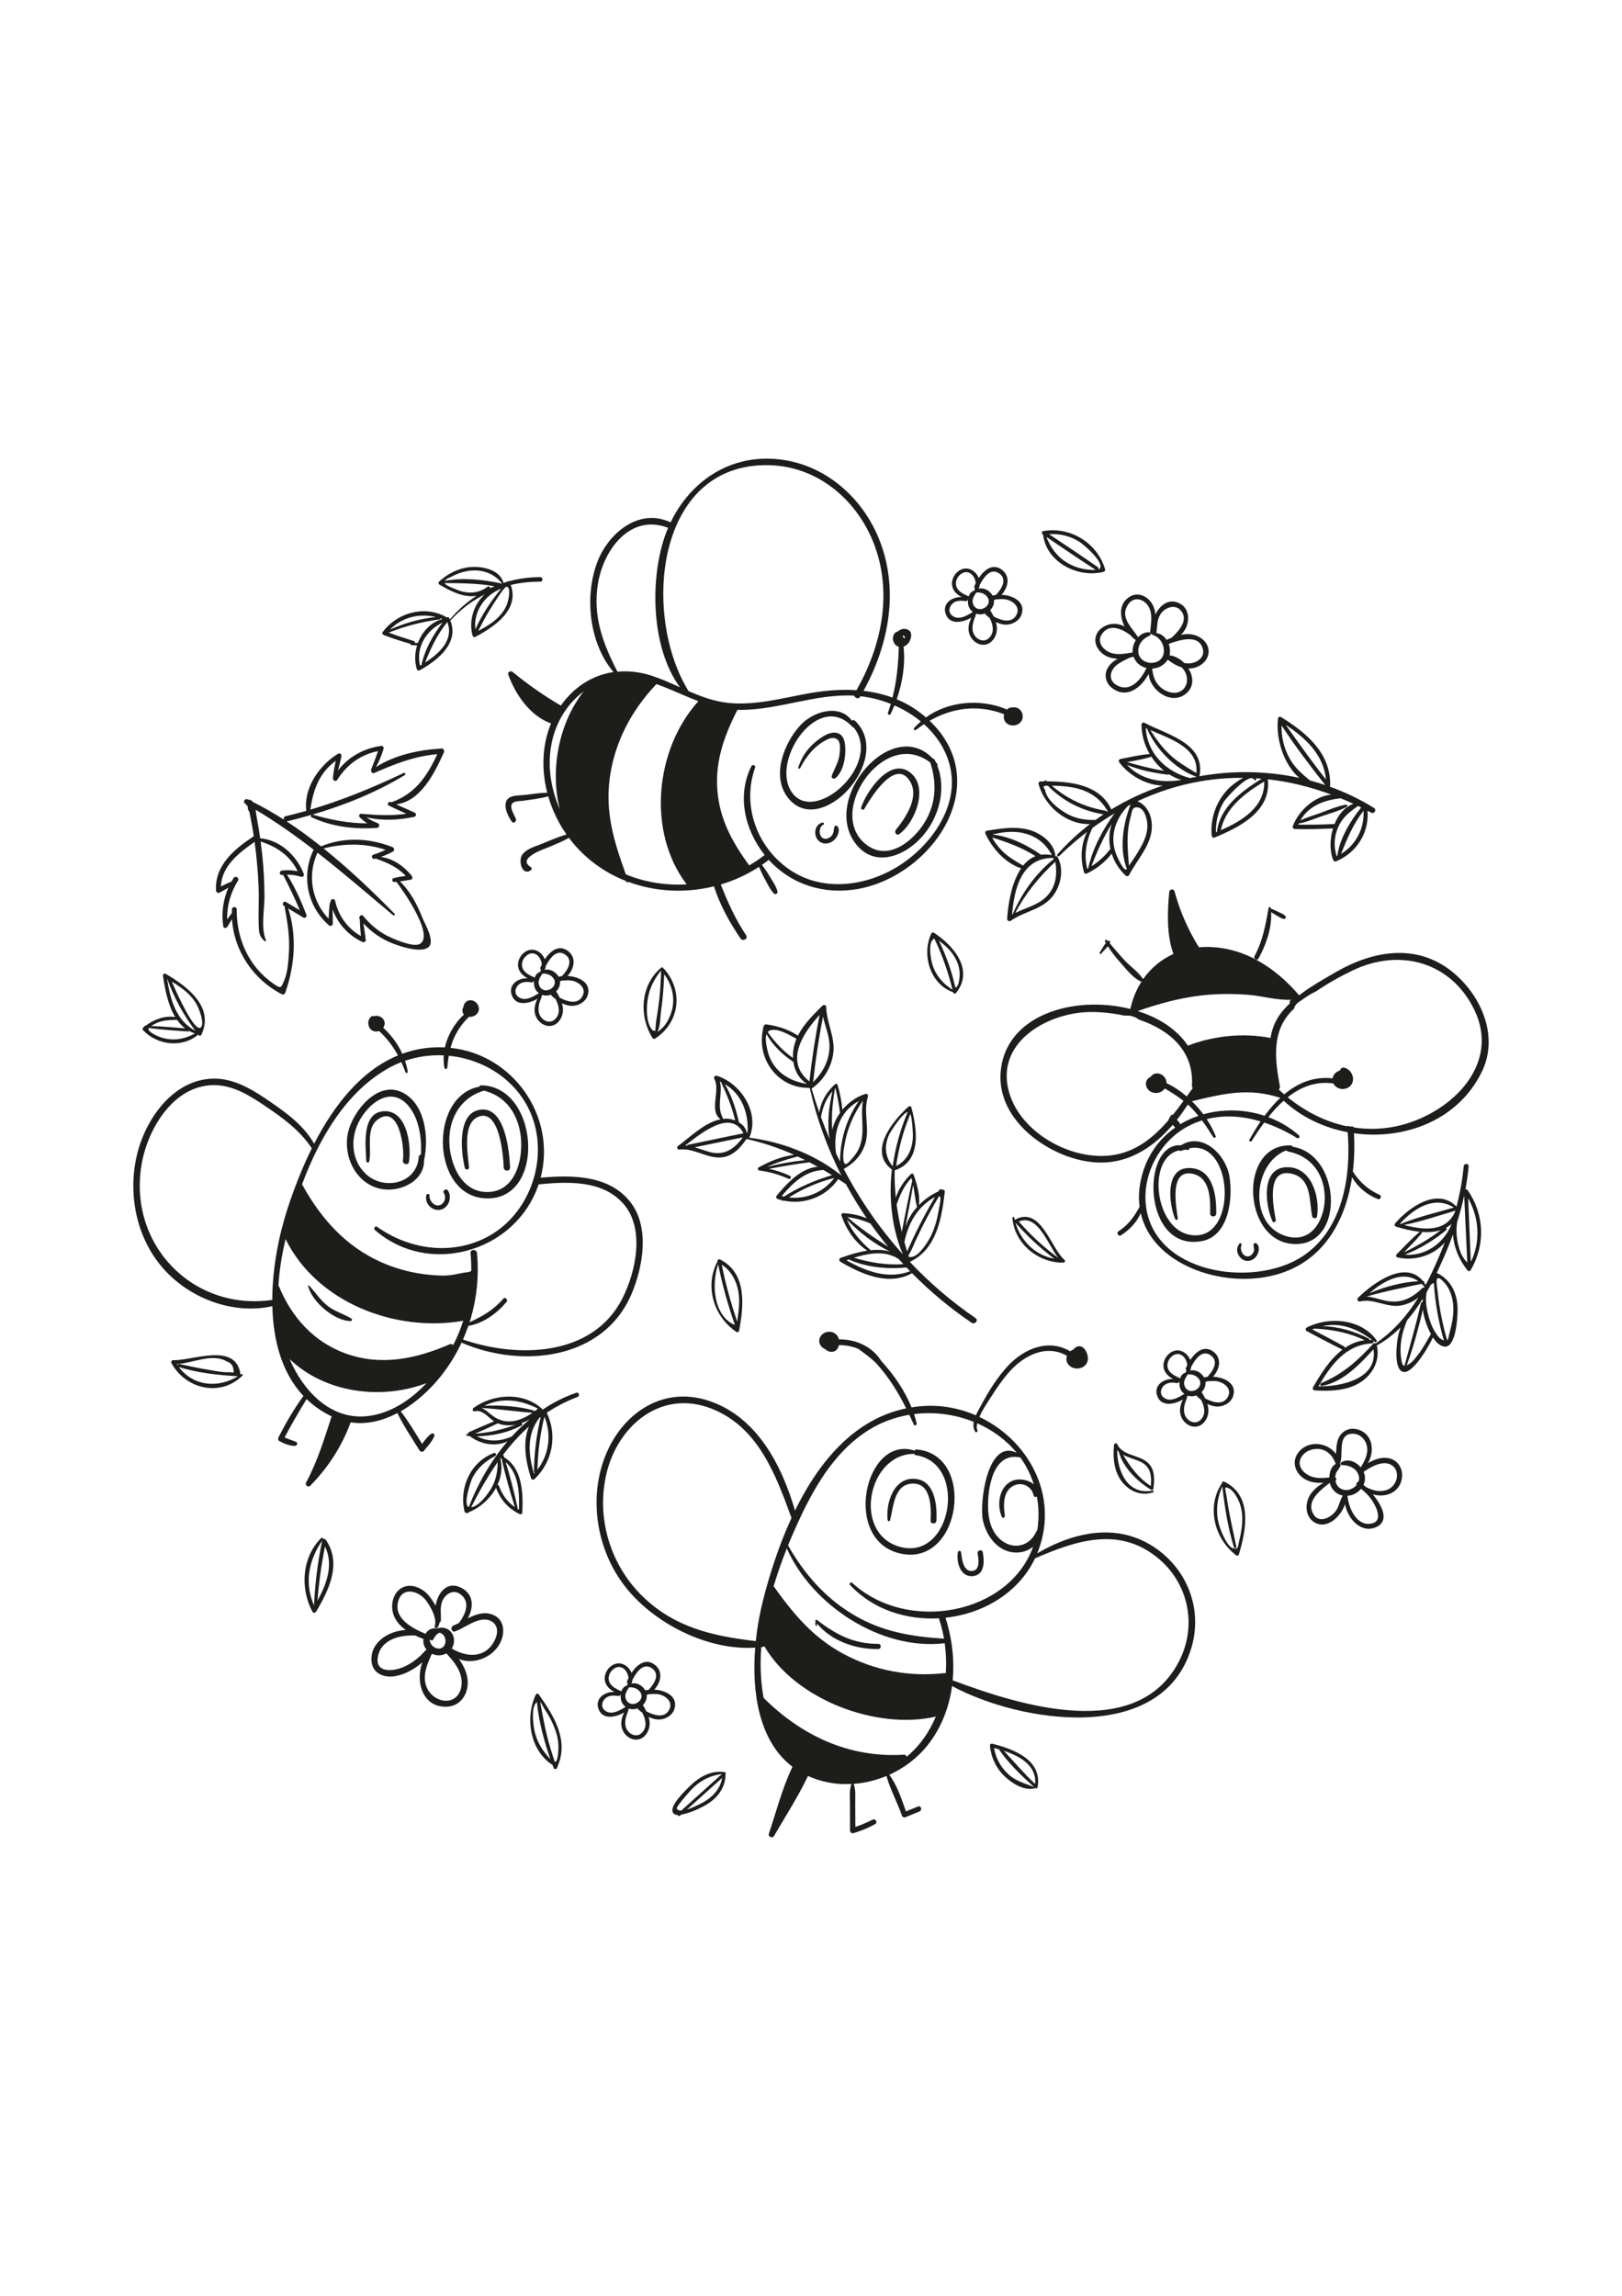 <?xml version="1.0" encoding="utf-8"?>
<!-- Generator: Adobe Illustrator 27.5.0, SVG Export Plug-In . SVG Version: 6.00 Build 0)  -->
<svg xmlns="http://www.w3.org/2000/svg" xmlns:xlink="http://www.w3.org/1999/xlink" viewBox="0 0 500 500" width="595" height="842" preserveAspectRatio="xMidYMid meet" data-scaled="true">
<g id="BACKGROUND">
</g>
<g id="OBJECTS">
	<g>
		<path style="fill:#1D1D1B;" d="M398.439,249.628c-0.056-0.212-0.223-0.39-0.48-0.402c-0.156,0-0.301-0.011-0.458-0.011
			c-15.711,0-14.473,29.101,0.859,30.362c4.229,0.346,7.287-1.306,9.25-4.006C413.28,267.783,409.72,251.324,398.439,249.628z
			 M407.321,271.198c-1.573,4.185-4.943,7.42-10.255,6.148c-2.845-0.681-4.977-2.254-6.439-4.318
			c-4.854-6.874-2.254-19.226,5.936-22.295c0.089,0.179,0.245,0.324,0.491,0.368c6.929,1.283,11.036,6.729,11.303,13.636
			C408.437,266.835,408.102,269.133,407.321,271.198z"/>
		<path style="fill:#1D1D1B;" d="M396.676,255.933c-8.146,0.156-6.628,11.884-4.408,16.693c0.279,0.603,1.105,0.145,1.004-0.435
			c-0.736-4.106-3.102-16.046,4.843-14.261c6.282,1.417,5.423,8.413,6.383,13.189c0.145,0.725,1.372,0.759,1.495,0
			C406.953,265.005,404.241,255.788,396.676,255.933z"/>
		<path style="fill:#1D1D1B;" d="M387.961,191.615c2.321-4.262,4.128-9.339,3.883-14.283c0.658,0.435,1.339,0.837,2.02,1.216
			c0.625,0.357,1.272,0.87,2.009,0.859c0.357,0,0.647-0.424,0.435-0.759c-0.435-0.647-1.261-0.904-1.942-1.239
			c-0.747-0.379-1.506-0.725-2.276-1.038c-0.111-0.045-0.212-0.033-0.301,0c-0.011-0.089,0-0.167-0.011-0.257
			c-0.045-0.357-0.614-0.525-0.703-0.089c-0.982,5.3-1.763,10.02-4.352,14.863C386.288,191.704,387.526,192.43,387.961,191.615z"/>
		<path style="fill:#1D1D1B;" d="M387.247,279.388c-0.346-0.234-0.859,0.067-0.837,0.48c0.022,0.748,0.335,1.339,0.045,2.087
			c-0.279,0.748-0.937,1.428-1.774,1.473c-1.584,0.078-2.6-2.131-1.975-3.448c0.19-0.379-0.335-0.882-0.636-0.491
			c-0.792,0.993-0.926,2.12-0.39,3.303c0.502,1.138,1.618,2.008,2.901,2.031c1.272,0.022,2.422-0.815,3.002-1.919
			C388.129,281.876,388.385,280.125,387.247,279.388z"/>
		<path style="fill:#1D1D1B;" d="M366.66,256.19c-7.7-0.134-6.305,11.125-4.419,15.678c0.022,0.045,0.045,0.089,0.078,0.123
			c0.246,0.268,0.803,0.223,0.748-0.234c-0.48-3.694-2.701-15.12,4.374-13.826c5.646,1.038,5.691,7.8,5.602,12.274
			c-0.022,0.993,1.228,1.172,1.707,0.558c0.1-0.145,0.178-0.335,0.178-0.558C374.995,264.625,373.991,256.312,366.66,256.19z"/>
		<path style="fill:#1D1D1B;" d="M364.048,249.182c-12.486-0.87-11.917,33.13,6.561,29.503c8.28-1.629,9.529-13.312,8.347-20.085
			C377.818,252.105,370.721,244.986,364.048,249.182z M376.367,270.74c-1.305,3.426-3.705,5.959-7.275,6.182
			c-3.705,0.234-6.628-1.629-8.648-4.452c-5.032-7.03-4.553-20.041,3.002-21.715c0.201,0.167,0.502,0.234,0.826,0.089
			c0.257-0.123,0.502-0.19,0.748-0.279c0.379-0.011,0.759,0,1.161,0.045c0.346,0.044,0.48-0.246,0.446-0.513
			C376.044,248.222,379.592,262.237,376.367,270.74z"/>
		<path style="fill:#1D1D1B;" d="M447.581,195.632c-10.969-8.782-24.326-6.438-35.741,0.145c-3.482,2.02-7.711,4.363-11.37,7.186
			c-7.465-8.726-17.173-14.941-28.633-14.908c-0.759,0-1.517,0.045-2.254,0.1c-3.359-5.378-5.858-11.092-7.521-17.218
			c-0.257-0.959-1.551-0.68-1.64,0.212c-0.547,6.07-0.848,13.212,1.305,19.059c-3.771,1.707-6.974,4.374-9.351,7.778
			c-1.317-2.12-3.771-3.771-5.501-5.59c-1.663-1.763-3.203-3.626-4.787-5.445c0.034-0.089,0.078-0.179,0.112-0.268
			c0.1-0.357-0.324-0.692-0.647-0.491c-0.022,0.022-0.056,0.045-0.078,0.067c-0.089-0.1-0.178-0.201-0.268-0.301
			c-0.279-0.313-0.759,0.078-0.569,0.435c0.078,0.145,0.167,0.279,0.257,0.424c-0.245,0.312-0.469,0.658-0.67,0.971
			c-0.424,0.658-0.814,1.35-1.238,1.997c-0.179,0.279,0.234,0.602,0.446,0.357c0.513-0.603,1.06-1.16,1.585-1.741
			c0.156-0.179,0.323-0.368,0.491-0.558c1.194,1.875,2.6,3.615,4.062,5.267c1.696,1.908,3.794,4.608,6.171,5.613
			c0.045,0.011,0.089,0.022,0.134,0.033c-1.585,2.477-2.767,5.3-3.426,8.414c-17.262-4.374-39.021,1.752-40.026,20.03
			c-0.803,14.584,14.997,25.709,28.086,27.148c10.534,1.149,18.679-4.14,24.995-11.471c0.201,0.223,0.402,0.458,0.603,0.681
			c0.056,0.056,0.123,0.089,0.19,0.134c-4.854,3.392-8.626,8.414-10.333,14.986c-0.882,3.414-1.06,6.572-0.68,9.485
			c-1.674,3.002-3.47,5.59-6.472,7.499c-0.792,0.502-0.056,1.774,0.748,1.261c2.521-1.607,4.876-3.995,6.07-6.829
			c3.47,15.098,22.92,22.406,38.452,19.695c16.626-2.89,24.471-15.968,26.702-30.742c1.807,3.057,4.664,5.457,7.989,6.717
			c0.737,0.29,1.272-0.948,0.547-1.283c-3.538-1.584-6.249-3.972-8.291-7.242c0.469-3.883,0.569-7.856,0.335-11.772
			c15.544,2.187,32.259-3.961,39.523-19.148C462.099,215.416,456.519,202.785,447.581,195.632z M373.12,202.74
			c3.839-0.279,7.722-0.245,11.56,0.056c4.508,0.357,9.083,1.797,13.546,1.518c-0.613,0.044-0.825,0.647-0.58,1.071
			c-1.607,1.518-3.013,3.158-4.017,4.943c-1.038,1.841-1.651,3.783-1.997,5.802c-0.034-0.011-0.056-0.033-0.1-0.045
			c-8.201-1.607-17.508-0.669-25.352,2.399c-3.359-5.044-8.994-8.637-15.477-10.668C358.012,205.262,365.321,203.309,373.12,202.74z
			 M367.428,235.606c9.542-2.288,17.418-4.269,27.206-1.053c0.011,0.004,0.024,0.002,0.037,0.004
			c-1.764,1.651-3.376,3.535-4.847,5.532c-6.157-2.041-12.829-2.168-18.883-0.453C369.889,238.216,368.705,236.861,367.428,235.606z
			 M369.429,240.112c-1.977,0.674-3.883,1.531-5.66,2.609c-0.011-0.201-0.078-0.402-0.245-0.58c-0.245-0.268-0.48-0.547-0.725-0.815
			c1.201-1.503,2.308-3.086,3.369-4.693c0.162,0.148,0.328,0.286,0.488,0.44C367.658,238.036,368.57,239.055,369.429,240.112z
			 M361.516,239.853c-0.045-0.056-0.1-0.111-0.145-0.167l-0.056,0.056c-0.156,0.123-0.313,0.234-0.469,0.335
			c-0.145,0.29-0.301,0.591-0.446,0.881c-0.067,0.145-0.156,0.257-0.246,0.368c0.022,0.033,0.045,0.056,0.067,0.089
			c-4.754,5.523-10.378,10.065-18.021,10.913c-12.698,1.428-28.488-7.565-31.422-20.599c-3.37-14.952,12.81-23.511,25.307-23.623
			c3.292-0.033,6.896,0.335,10.456,1.105c1.328-0.078,2.622,0.056,3.838,0.77c0.234,0.123,0.446,0.279,0.647,0.446
			c9.284,3.102,17.095,9.507,16.403,20.409c-0.022,0.301,0.089,0.536,0.257,0.692c-0.613,0.86-1.234,1.731-1.861,2.604
			c-1.934-1.663-4.037-3.072-6.221-4.09c0.006-1.356-0.935-2.677-2.442-2.969c-1.059-0.205-1.948,0.263-2.477,1.013
			c-1.08,0.422-1.808,1.768-1.27,3.084c0.914,2.235,3.89,2.494,5.439,0.792c0.086-0.095,0.161-0.193,0.232-0.294
			c1.984,1.2,3.925,2.381,5.752,3.832C363.764,236.971,362.664,238.435,361.516,239.853z M408.772,276.353
			c-1.953,2.756-4.374,5.166-7.331,7.097c-15.109,9.842-46.018,5.401-48.227-15.99c-1.016-9.831,4.642-19.929,13.424-24.359
			c1.28-0.644,2.58-1.164,3.892-1.578c1.229,1.651,2.35,3.384,3.45,5.16c0.238,0.384,0.946,0.136,0.765-0.322
			c-0.695-1.755-1.637-3.524-2.765-5.234c5.504-1.392,11.188-0.926,16.614,0.703c-1.254,1.848-2.399,3.757-3.44,5.635
			c-0.245,0.441,0.404,0.816,0.674,0.394c1.194-1.866,2.48-3.8,3.872-5.678c3.091,1.024,6.09,2.41,8.908,4.044
			c0.402,0.246,0.803,0.48,1.205,0.725c0.491,0.301,1.071-0.413,0.625-0.815c-2.833-2.491-6.053-4.353-9.453-5.628
			c1.453-1.825,3.018-3.555,4.714-5.067c5.452,5.064,12.395,8.342,19.735,9.713C416.315,256.234,414.753,267.917,408.772,276.353z
			 M432.115,242.922c-5.055,1.328-10.054,1.495-14.874,0.759c-0.011-0.089-0.022-0.179-0.033-0.268
			c-0.67,0.033-1.328-0.045-1.964-0.245c0.011,0.056,0.022,0.112,0.022,0.179c-6.647-1.388-12.881-4.548-18.317-8.956
			c3.944-3.136,8.565-5.026,14.066-4.274c0.423,0.857,1.293,1.5,2.315,1.671c1.764,0.296,3.515-0.763,3.736-2.604
			c0.211-1.76-1.005-3.58-2.764-3.934c-0.421-0.085-0.756,0.066-1,0.407c-0.119,0.166-0.221,0.342-0.31,0.525
			c-0.934,0.233-1.764,0.953-2.104,1.932c-0.051,0.148-0.07,0.293-0.095,0.438c-5.858-0.653-10.784,1.467-14.917,4.937
			c-0.569-0.488-1.138-0.975-1.688-1.491c0.257-0.212,0.424-0.536,0.357-0.949c-1.518-8.268-2.689-17.139,3.939-23.567
			c0.123-0.123,0.268-0.234,0.39-0.346c0.19-0.826,0.714-1.551,1.44-2.053c1.752-1.194,3.314-2.399,5.211-3.247
			c0.022-0.022,0.045-0.033,0.067-0.056c0,0.011,0,0.011,0.011,0.022c0-0.011,0.011-0.011,0.011-0.011
			c3.693-2.522,7.699-4.753,11.437-6.528c14.428-6.896,30.229-2.645,37.426,12.163C462.612,224.198,447.603,238.871,432.115,242.922
			z"/>
	</g>
	<g>
		<path style="fill:#1D1D1B;" d="M143.394,256.387c0.335,0.457,1.228,0.29,1.183-0.368c-0.324-4.095-2.209-13.825,3.046-15.689
			c6.439-2.276,7.521,12.152,7.655,15.722c0.044,1.082,1.517,1.239,1.874,0.435c0.056-0.123,0.089-0.268,0.078-0.435
			c-0.212-4.887-1.439-19.059-9.318-17.82c-7.152,1.127-5.769,13.335-4.608,17.954C143.327,256.264,143.361,256.331,143.394,256.387
			z"/>
		<path style="fill:#1D1D1B;" d="M150.313,265.559c17.385,0,15.901-31.724,0.257-34.625c-0.078-0.034-0.145-0.056-0.234-0.056
			c-0.011,0-0.022,0-0.034,0c-0.625-0.1-1.272-0.178-1.941-0.178c-0.301,0-0.525,0.178-0.625,0.424
			C131.912,234.092,132.894,265.559,150.313,265.559z M138.507,247.348c0.112-7.175,3.961-13.055,10.701-15.008
			c6.729,1.685,10.523,7.219,11.326,14.127c0.357,3.08,0.089,6.84-1.116,10.043c-1.462,3.917-4.318,7.008-9.105,7.075
			c-4.676,0.078-7.844-2.834-9.708-6.628C139.121,253.954,138.462,250.394,138.507,247.348z"/>
		<path style="fill:#1D1D1B;" d="M135.985,268.996c2.399-0.669,3.415-3.805,2.12-5.847c-0.513-0.814-1.819-0.056-1.283,0.759
			c0.781,1.216,0.313,3.08-1.071,3.66c-1.774,0.736-3.482-1.261-3.359-2.935c0.045-0.547-0.803-0.636-0.937-0.123
			C130.741,267.132,133.329,269.743,135.985,268.996z"/>
		<path style="fill:#1D1D1B;" d="M124.202,253.798c-0.201,1.205,1.64,1.729,1.852,0.513c0.804-4.809-0.457-15.455-7.175-15.633
			c-7.643-0.19-6.137,10.902-5.97,15.388c0.022,0.502,0.792,0.647,0.904,0.123c0.881-4.095-1.283-10.389,2.901-13.145
			C123.142,236.792,124.771,250.216,124.202,253.798z"/>
		<path style="fill:#1D1D1B;" d="M130.73,253.742c1.584-7.175,0.245-17.653-6.952-20.967c-7.532-3.481-15.008,5.981-16.47,12.386
			c-1.641,7.119,2.12,15.454,9.563,17.34C122.896,264.019,130.863,260.404,130.73,253.742z M110.934,241.356
			c1.328-2.354,3.425-4.787,5.825-6.115c4.865-2.7,8.726,0.145,10.891,4.486c1.908,3.85,2.287,8.056,2.131,12.274
			c-0.346,0.078-0.669,0.346-0.692,0.748c-0.591,8.414-10.913,10.433-16.37,5.222C108.134,253.597,107.933,246.645,110.934,241.356z
			"/>
		<path style="fill:#1D1D1B;" d="M100.903,298.61c-2.254-1.797-3.694-4.129-5.624-6.204c-0.123-0.134-0.335,0.011-0.301,0.167
			c1.172,4.82,8.068,10.768,13.122,10.779c0.413,0,0.558-0.558,0.201-0.77C105.891,301.099,103.201,300.429,100.903,298.61z"/>
		<path style="fill:#1D1D1B;" d="M194.59,267.043c-6.45-8.715-18.177-8.759-27.941-7.867c4.967-18.818-8.394-38.006-27.772-40.019
			c0.958-3.496,2.655-6.579,5.565-9.444c0.037-0.037,0.051-0.077,0.079-0.115c1.136,0.114,2.382-0.447,2.879-1.463
			c0.841-1.718-0.764-3.851-2.636-3.639c-1.125,0.128-1.793,1.047-1.901,2.057c-0.426,0.732-0.473,1.674,0.152,2.346
			c-2.861,2.637-5.02,6.262-5.87,10.124c-0.43-0.021-0.859-0.047-1.294-0.052c-4.269-0.046-8.207,0.679-11.847,2.003
			c-1.37-3.032-3.387-5.739-5.87-8.031c0.569-0.809,0.673-1.89-0.124-2.778c-0.647-0.722-1.736-1.076-2.673-0.78
			c-0.044,0.014-0.082,0.036-0.124,0.052c-0.224-0.127-0.518-0.14-0.777,0.074c-1.644,1.356-0.971,4.385,1.256,4.6
			c0.398,0.038,0.784-0.023,1.14-0.156c2.407,2.188,4.322,4.729,5.85,7.53c-11.453,4.724-19.814,15.511-25.842,27.212
			c-3.124-5.456-8.09-9.183-13.234-12.721c-5.345-3.671-11.237-7.521-17.999-7.331c-12.498,0.335-20.967,12.81-23.478,23.857
			c-2.8,12.341,0.123,26.055,8.882,35.406c8.135,8.704,21.146,13.513,32.94,10.857c0.257,10.456,2.879,20.565,9.585,27.673
			c-2.935,4.017-5.434,8.335-7.699,12.765c-0.19,0.391-0.123,0.948,0.312,1.16c1.54,0.792,3.057,1.473,4.809,1.462
			c0.603,0,0.949-0.948,0.335-1.216c-1.172-0.502-2.388-0.859-3.56-1.373c2.098-4.039,4.408-7.934,6.773-11.828
			c2.176,2.087,4.731,3.883,7.733,5.311c-2.332,7.03-4.318,13.803-7.878,20.387c-0.424,0.803,0.614,1.663,1.283,0.993
			c5.49-5.579,9.708-12.107,12.42-19.46c0.011-0.022,0-0.045,0.011-0.067c4.999,0.759,9.92-0.491,14.428-2.857
			c1.919,3.983,4.497,7.733,6.796,11.482c0.268,0.424,1.004,0.625,1.361,0.168c1.16-1.473,2.611-2.868,3.247-4.653
			c0.168-0.48-0.457-0.949-0.882-0.669c-1.183,0.792-2.053,2.008-2.901,3.18c-2.098-3.392-4.151-6.896-6.595-10.054
			c4.798-2.734,9.072-6.717,12.386-10.857c2.544-3.191,4.664-6.662,6.371-10.299c18.512,8.045,43.887,5.356,52.479-15.198
			C198.194,286.626,200.28,274.731,194.59,267.043z M83.93,296.836c-24.671,3.571-44.701-17.363-40.215-42.146
			c1.93-10.634,9.686-23.779,21.893-24.047c6.104-0.134,11.404,3.236,16.269,6.528c5.412,3.66,10.612,7.432,14.238,12.955
			c-3.102,6.249-5.557,12.698-7.476,18.579C86.017,276.74,83.953,286.872,83.93,296.836z M112.999,332.677
			c-11.259,1.105-19.594-7.934-23.723-17.608c10.991,10.478,28.198,12.71,42.191,7.421
			C126.433,327.835,120.107,331.986,112.999,332.677z M139.69,310.784c-0.201-0.301-0.603-0.48-1.027-0.29
			c-10.378,4.497-21.201,6.829-32.203,2.823c-9.697-3.537-16.559-11.125-20.409-20.543c-0.056-0.123-0.134-0.201-0.223-0.246
			c0.268-4.776,1.049-9.541,2.142-14.149c0.022-0.089,0.045-0.179,0.067-0.268c9.697,19.628,33.978,28.823,54.766,25.151
			C141.977,305.841,140.939,308.352,139.69,310.784z M191.889,296.323c-9.116,18.043-32.203,18.546-49.164,12.732
			c0.614-1.395,1.149-2.823,1.651-4.251c0.056,0.011,0.111,0.011,0.178,0c4.553-0.803,8.659-3.861,11.583-7.342
			c0.58-0.681-0.413-1.685-1.004-0.993c-2.923,3.437-6.394,5.423-10.411,7.253c0.134-0.391,0.279-0.77,0.391-1.161
			c0.067-0.111,0.101-0.234,0.101-0.368c1.83-6.383,2.466-13.1,1.83-19.795c-0.067-0.781-0.859-1.094-1.428-0.904
			c-0.357,0.112-0.614,0.413-0.569,0.904c0.179,1.841,0.246,3.682,0.234,5.512c-0.346,0.078-0.536,0.323-0.881,0.357
			c-2.488,0.223-4.887,1.094-7.599,1.071c-6.628-0.045-13.312-1.451-19.371-4.162c-11.002-4.932-18.623-13.569-24.314-23.969
			c5.423-14.562,13.859-28.8,26.959-35.964c1.19-0.65,2.407-1.213,3.642-1.693c0.465,1.011,0.897,2.044,1.276,3.111
			c0.158,0.445,0.773,0.265,0.698-0.193c-0.186-1.143-0.485-2.244-0.84-3.319c3.9-1.345,7.958-1.87,11.939-1.676
			c-0.09,1.286-0.034,2.579,0.206,3.853c0.102,0.538,0.869,0.366,0.905-0.122c0.091-1.256,0.233-2.458,0.436-3.617
			c14.328,1.384,27.233,12.167,27.476,28.439c0.167,11.192-5.836,22.418-15.934,27.573c-10.947,5.59-23.834,3.66-33.632-3.292
			c-0.547-0.391-1.228,0.491-0.726,0.937c8.67,7.588,20.063,9.139,29.994,5.948c9.038-2.879,16.86-9.674,20.331-19.394
			c0.067-0.19,0.123-0.402,0.19-0.591c0.045,0,0.067,0.011,0.1,0.011c8.826-0.848,19.494-1.361,25.977,5.925
			C198.886,274.742,196.051,288.077,191.889,296.323z"/>
	</g>
	<g>
		<path style="fill:#1D1D1B;" d="M356.822,373.754c-11.672-8.492-25.464-5.635-37.102,1.194c0.101-0.257,0.223-0.502,0.324-0.77
			c6.501-17.2-3.16-34.2-18.148-41.273c1.036-2.374,2.802-4.899,3.615-6.181c1.69-2.666,3.505-5.352,5.606-7.713
			c4.509-5.064,11.392-8.628,17.786-4.944c-0.276,0.755-0.254,1.614,0.241,2.405c1.392,2.221,5.117,1.95,6.042-0.531
			c0.765-2.052-1.188-6.197-3.708-4.403c-0.232,0.165-0.428,0.365-0.595,0.587c-0.365,0.123-0.707,0.311-1.005,0.559
			c-6.718-4.055-14.388-0.753-19.327,4.653c-3.15,3.448-5.754,7.552-7.936,11.665c-0.54,1.019-1.258,2.189-1.794,3.404
			c-5.138-2.224-10.852-3.294-16.73-2.829c-1.057,0.084-2.09,0.214-3.106,0.378c-2.141-5.299-5.535-10.174-9.364-14.344
			c-2.713-4.382-7.899-6.728-13.005-6.591c-0.066-0.282-0.162-0.553-0.293-0.8c-1.249-2.35-4.985-2.011-5.704,0.616
			c-0.392,1.432,0.57,2.703,1.749,3.184c0.423,0.399,0.951,0.691,1.531,0.782c1.533,0.24,2.444-0.786,2.724-2.043
			c2.137-0.003,4.132,0.414,5.99,1.169c1.542,1.136,3.085,2.276,4.534,3.529c0.267,0.231,0.525,0.475,0.782,0.72
			c3.976,4.325,6.867,9.004,9.406,14.082c-16.038,3.318-26.914,16.481-34.265,31.489c-4.162-14.216-11.895-29.079-26.781-33.888
			c-14.283-4.631-26.847,4.207-31.891,17.541c-5.1,13.446-2.209,29.336,6.818,40.427c8.882,10.924,25.084,19.115,39.579,18.177
			c-1.105,13.837,1.149,28.867,11.493,36.723c-0.033,0.067-0.067,0.145-0.1,0.212c-3.069,6.416-4.91,13.692-7.175,20.387
			c-0.335,0.96,1.116,1.54,1.607,0.681c3.325-5.702,7.487-12.252,10.333-18.211c0.045-0.101,0.067-0.179,0.067-0.257
			c1.774,0.815,3.727,1.462,5.858,1.908c2.511,0.536,5.066,0.703,7.599,0.569c-0.725,1.897-0.457,3.972-0.457,6.003
			c0,2.79,0.011,5.579,0.011,8.369c0,0.525,0.524,0.949,1.049,0.792c2.343-0.703,4.564-1.607,6.695-2.801
			c0.882-0.502,0.1-1.808-0.792-1.361c-1.729,0.881-3.481,1.618-5.311,2.232c-0.011-2.41-0.022-4.82-0.044-7.231
			c-0.012-2.042,0.245-4.129-0.513-6.037c3.482-0.246,6.918-1.082,10.143-2.433c1.149,4.151,3.348,8.112,4.754,12.196
			c0.123,0.368,0.558,0.725,0.982,0.558c1.484-0.603,2.957-1.216,4.441-1.819c0.926-0.379,0.524-1.908-0.424-1.529
			c-1.25,0.502-2.5,1.015-3.749,1.518c-1.328-3.816-2.734-8.056-5.122-11.292c4.564-2.064,8.67-5.167,11.794-9.094
			c4.24-5.345,6.651-11.672,7.543-18.255c21.123,11.415,65.021,18.267,73.836-11.973
			C370.626,392.501,366.341,380.684,356.822,373.754z M318.694,353.703c-1.651-1.473-4.519-1.93-6.439-1.194
			c-4.274,1.629-5.088,7.51-3.404,11.226c0.246,0.558,0.982,0.112,0.904-0.391c-0.446-3.102-0.681-7.443,2.589-9.195
			c2.656-1.417,5.691,0.145,6.293,2.935c0.112,0.535,0.625,0.591,0.993,0.368c0.212,1.205,0.379,2.433,0.457,3.716
			c0.134,2.332,0,4.542-0.324,6.65c-0.111,0.067-0.201,0.167-0.268,0.313c-2.075,4.832-7.521,5.992-11.438,2.243
			c-2.6-2.477-3.404-6.081-3.482-9.518c-0.134-5.847,1.484-17.34,9.965-15.443C316.317,347.878,317.734,350.656,318.694,353.703z
			 M245.884,365.664c0.033-0.045,0.045-0.1,0.067-0.156c0.379-0.837,0.759-1.674,1.149-2.488
			c4.82-10.043,10.991-20.018,20.632-26.055c3.904-2.445,8.187-3.991,12.567-4.725c0.474,0.997,0.942,2.006,1.403,3.033
			c0.229,0.511,0.993,0.138,0.874-0.368c-0.228-0.97-0.504-1.931-0.821-2.879c6.271-0.789,12.673,0.087,18.412,2.396
			c-0.19,1.031-0.119,2.053,0.438,3.003c0.265,0.452,0.887,0.056,0.686-0.401c-0.26-0.591-0.243-1.342-0.06-2.168
			c4.722,2.078,8.945,5.154,12.194,9.118c-9.083-4.542-11.582,15.622-10.422,20.866c1.027,4.675,4.441,9.384,9.552,9.831
			c2.21,0.19,4.33-0.48,5.914-1.774c-7.487,20.878-38.676,26.792-55.759,11.159c-0.435-0.402-1.071,0.223-0.658,0.658
			c7.075,7.566,17.352,10.824,27.417,10.244c0,0.078,0,0.145,0.022,0.223c0.647,1.975,1.149,4.006,1.506,6.059
			c-10.266-0.658-19.349-2.176-28.32-7.621c-8.514-5.167-14.886-12.553-19.762-21.134
			C243.853,370.184,244.847,367.907,245.884,365.664z M197.958,388.071c-9.875-9.686-14.182-24.08-11.036-37.593
			c3.493-14.964,16.883-26.189,32.382-20.141c14.395,5.613,19.806,20.309,24.683,33.699c-3.872,8.391-6.684,17.229-8.715,25.14
			c-0.993,3.883-1.808,8.268-2.288,12.81C219.84,400.457,207.923,397.846,197.958,388.071z M279.471,437.648
			c-0.078-0.368-0.357-0.67-0.837-0.647c-16.883,1.038-31.545-5.869-43.25-17.519c-0.937-5.133-1.116-10.534-0.714-15.644
			c0.134-0.011,0.279-0.011,0.413-0.034c0.223-0.034,0.402-0.134,0.524-0.257c9.674,16.648,34.893,25.91,52.869,21.703
			C286.445,430.105,283.433,434.379,279.471,437.648z M291.545,411.928c-0.111-0.056-0.246-0.078-0.413-0.067
			c-10.757,1.216-21.447-0.759-31.021-5.88c-9.563-5.111-15.533-12.397-21.636-20.911c1.183-3.939,2.544-7.833,4.073-11.65
			c7.744,17.552,29.146,31.568,48.596,29.224c0.022,0,0.044-0.011,0.067-0.011C291.645,405.712,291.757,408.837,291.545,411.928z
			 M363.529,408.056c-12.844,25.296-49.41,13.669-69.551,6.126c-0.111-0.045-0.212-0.056-0.312-0.045
			c0.613-6.494-0.212-13.167-2.221-19.349c11.549-1.25,22.495-7.577,27.617-18.311c0.011-0.011,0.022,0,0.044-0.011
			c12.375-5.378,25.386-9.764,37.225-0.569C366.229,383.585,369.208,396.864,363.529,408.056z"/>
		<path style="fill:#1D1D1B;" d="M300.126,381.934c3.492-0.502,3.336-4.753,2.823-7.342c-0.201-1.038-1.796-0.603-1.585,0.435
			c0.313,1.574,0.815,4.932-1.451,5.311c-3.069,0.513-3.381-3.827-3.671-5.802c-0.067-0.48-0.871-0.457-0.948,0
			C294.703,377.615,296.042,382.514,300.126,381.934z"/>
		<path style="fill:#1D1D1B;" d="M274.372,364.761c1.071-4.028,1.16-11.192,6.996-11.315c5.758-0.123,5.691,7.521,5.501,11.404
			c-0.067,1.16,1.741,1.16,1.797,0c0.257-4.787-0.48-12.62-6.896-12.888c-6.36-0.268-8.759,7.633-8.145,12.71
			C273.68,365.062,274.249,365.207,274.372,364.761z"/>
		<path style="fill:#1D1D1B;" d="M277.653,375.026c18.646,4.062,23.366-30.507,4.932-32.092c-0.312-0.034-0.535,0.123-0.692,0.346
			C266.595,338.293,259.375,371.043,277.653,375.026z M281.792,344.285c0.101,0.201,0.279,0.368,0.547,0.413
			c16.303,2.466,11.025,33.286-5.434,28.086C262.767,368.309,267.632,344.24,281.792,344.285z"/>
		<path style="fill:#1D1D1B;" d="M270.723,402.834c-7.51,0.045-13.033-2.845-18.825-7.331c-0.279-0.212-0.803,0.078-0.547,0.424
			c0.056,0.078,0.123,0.145,0.19,0.223c-0.167,0.045-0.257,0.212-0.234,0.379c0.033,0.212,0.067,0.424,0.111,0.636
			c0.034,0.19,0.357,0.19,0.391,0c0.034-0.19,0.056-0.38,0.089-0.558c4.452,5.423,11.973,7.945,18.825,7.833
			C271.761,404.429,271.761,402.823,270.723,402.834z"/>
	</g>
	<g>
		<path style="fill:#1D1D1B;" d="M265.451,145.086c-0.19,0.592,0.692,0.949,0.993,0.424c1.897-3.348,9.407-15.577,13.926-8.748
			c3.292,4.965-1.239,11.527-4.218,15.209c-0.547,0.681,0.178,1.942,1.026,1.328c4.865-3.47,9.262-14.45,3.392-19.003
			C274.288,129.431,267.058,140.243,265.451,145.086z"/>
		<path style="fill:#1D1D1B;" d="M263.755,156.222c5.836,7.644,15.254,3.839,20.587-2.265c5.077-5.791,7.476-14.484,4.597-21.759
			c0.112-0.156,0.123-0.346-0.011-0.536c-0.178-0.246-0.357-0.48-0.536-0.703c-0.1-0.201-0.19-0.413-0.29-0.614
			c-0.134-0.223-0.335-0.324-0.558-0.346C275.002,116.755,253.065,142.241,263.755,156.222z M285.692,148.501
			c-3.102,5.869-10.735,12.877-17.597,8.726c-14.674-8.893,3.961-37.426,18.69-25.977
			C288.66,137.108,288.638,142.933,285.692,148.501z"/>
		<path style="fill:#1D1D1B;" d="M257.182,151.079c-0.245,1.049-0.078,1.93-0.904,2.801c-0.68,0.714-1.852,1.183-2.745,0.558
			c-1.216-0.859-1.149-3.437,0.279-4.051c0.379-0.178,0.1-0.759-0.279-0.669c-2.734,0.669-2.968,4.62-0.647,6.026
			c1.384,0.848,3.102,0.402,4.24-0.636c1.06-0.982,2.031-2.979,1.004-4.274C257.863,150.487,257.283,150.699,257.182,151.079z"/>
		<path style="fill:#1D1D1B;" d="M257.896,122.077c-2.421-0.491-5.189,1.651-6.874,3.102c-2.354,2.042-4.006,4.586-4.932,7.554
			c-0.1,0.324,0.402,0.547,0.558,0.234c1.875-3.727,4.753-7.253,8.637-8.972c1.718-0.77,3.437-0.268,3.604,1.852
			c0.1,1.105,0.022,2.198-0.156,3.281c-0.379,2.276-1.573,4.073-2.332,6.193c-0.257,0.714,0.692,1.116,1.183,0.692
			c2.209-1.942,2.991-5.624,2.991-8.458C260.586,125.481,260.363,122.58,257.896,122.077z"/>
		<path style="fill:#1D1D1B;" d="M263.598,118.373c-0.335-0.324-0.737-0.279-1.026-0.067c-3.794-5.3-11.94-2.845-15.89,1.462
			c-5.01,5.479-8.893,15.455-3.95,22.094C252.674,155.241,275.817,130.179,263.598,118.373z M243.547,139.507
			c-5.289-9.909,8.983-30.44,19.271-19.226c0.111,0.112,0.234,0.134,0.335,0.112C272.425,131.886,250.052,151.67,243.547,139.507z"
			/>
		<path style="fill:#1D1D1B;" d="M313.72,114.454c-0.521-0.266-1.035-0.307-1.494-0.196c-0.056-0.02-0.118-0.035-0.189-0.037
			c-0.673-0.017-1.257,0.271-1.705,0.716c-0.088-0.098-0.195-0.185-0.338-0.243c-7.934-3.175-17.607-2.384-24.564,2.623
			c-2.794-2.437-5.817-4.27-9.004-5.593c1.798-5.154,2.689-10.917,2.103-16.237c0.62-0.212,1.181-0.635,1.573-1.163
			c0.681-0.915,1.242-2.854,0.233-3.745c-0.981-0.866-2.639-0.663-3.536,0.223c-0.024,0.023-0.039,0.05-0.061,0.074
			c-0.147,0.003-0.285,0.012-0.453,0.102c-0.183,0.098-0.334,0.254-0.469,0.407c-0.354,0.4-0.524,0.875-0.558,1.404
			c-0.067,1.062,0.469,2.195,1.464,2.643c0.115,0.052,0.231,0.083,0.348,0.114c-0.16,5.473-0.636,10.487-1.953,15.666
			c-2.873-1.057-5.865-1.73-8.93-2.079c7.99-14.473,11.136-31.757,4.53-47.413c-5.903-13.959-18.947-24.169-34.424-24.147
			c-13.312,0.011-24.047,8.134-29.57,19.639c-9.786-4.698-19.472,3.493-22.753,12.643c-3.805,10.589-2.298,24.672,5.144,33.487
			c-6.372,0.937-12.085,4.463-16.225,10.333c-5.233-3.057-10.177-6.506-14.852-10.366c-0.569-0.457-1.663-0.045-1.361,0.792
			c2.165,6.126,6.785,12.832,13.189,15.064c-2.79,6.717-2.991,14.272-1.172,21.346c-2.187,0.056-4.374,0.379-6.539,0.658
			c-1.529,0.212-3.983,0.056-5.289,0.971c-2.232,1.596-0.357,5.702,0.937,7.331c0.592,0.748,1.54-0.201,1.216-0.937
			c-0.457-1.027-1.685-3.024-1.35-4.207c0.38-1.361,2.332-1.138,3.459-1.305c2.633-0.38,5.312-0.681,7.878-1.373
			c0.446,1.529,0.971,3.024,1.596,4.474c1.127,2.645,2.477,5.066,4.028,7.287c-2.7,0.77-5.311,1.93-7.911,2.979
			c-1.897,0.759-4.385,1.439-5.68,3.169c-1.383,1.841-0.156,6.729,2.578,4.876c0.357-0.234,0.38-0.748,0-0.982
			c-4.486-2.745,4.263-5.624,5.524-6.148c2.109-0.893,4.251-1.741,6.249-2.868c4.586,6.148,10.69,10.59,17.496,13.267
			c0.089,0.112,0.156,0.234,0.246,0.346c0.145,0.19,0.48,0.145,0.558-0.045c8.302,3.069,17.586,3.548,26.401,1.372
			c1.83,5.758,4.876,11.248,8.201,16.08c0.714,1.038,2.422,0.067,1.707-1.004c-3.359-5.021-5.668-10.221-7.811-15.644
			c4.106-1.216,8.079-3.024,11.783-5.434c0.569,1.305,1.138,2.577,1.852,3.85c0.814,1.473,1.551,3.136,2.723,4.352
			c0.469,0.491,1.305-0.011,1.127-0.658c-0.447-1.629-1.518-3.102-2.366-4.553c-0.759-1.283-1.573-2.444-2.421-3.615
			c0.714-0.491,1.417-0.993,2.109-1.529c7.03,7.733,17.363,10.868,27.696,8.927c22.875-4.296,41.688-32.192,22.328-51.363
			c-0.152-0.15-0.308-0.289-0.461-0.435c7.037-4.021,14.96-5.113,22.979-2.009c-0.154,0.567-0.168,1.169,0.031,1.709
			c0.664,1.804,3,2.223,4.501,1.208C315.822,118.074,315.6,115.41,313.72,114.454z M278.927,92.9
			c-0.036,0.001-0.069-0.007-0.107-0.001c-0.247,0.036-0.643-0.57-0.478-0.759c0.224-0.257,0.682,0.437,0.631,0.665
			C278.964,92.845,278.943,92.87,278.927,92.9z M184.328,76.093c1.707-10.467,9.931-21.703,21.625-17.207
			c-0.379,0.915-0.747,1.841-1.071,2.79c-4.508,13.257-4.229,34.167,4.72,46.353c-2.8-1.25-5.59-2.522-8.503-3.493
			c-3.66-1.227-7.298-1.64-10.768-1.317C185.857,94.561,182.677,86.102,184.328,76.093z M172.567,145.622
			c-3.08-7.03-4.117-14.986-2.02-22.428c1.629-5.758,4.977-10.623,9.362-13.859C172.288,118.931,169.476,133.504,172.567,145.622z
			 M211.667,168.754c-6.416,0.402-12.866-0.625-18.746-3.069c-3.582-9.92-6.461-19.014-4.921-29.949
			c1.562-11.025,6.751-20.688,14.35-28.7c3.415,1.227,6.673,2.723,9.942,4.095c0.022,0,0.034,0.011,0.045,0.011
			c0.982,0.402,1.964,0.803,2.957,1.172C201.948,127.021,199.336,152.574,211.667,168.754z M212.247,109.201
			c-14.361-23.232-10.366-70.455,24.884-69.618c15.298,0.357,27.662,11.214,32.661,25.274c5.267,14.819,1.807,30.742-5.769,44.076
			c-4.832-0.324-9.808,0.089-14.741,0.971c-8.134,1.45-16.358,3.783-24.694,2.946C220.203,112.414,216.186,110.908,212.247,109.201z
			 M292.878,132.488c2.89,12.23-5.903,24.326-15.823,30.586c-10.065,6.372-23.589,8.146-33.799,1.06
			c-10.043-6.974-14.596-19.806-10.478-31.367c0.223-0.647-0.815-1.094-1.127-0.469c-4.575,9.083-2.087,19.673,4.062,27.417
			c-1.518,1.194-3.113,2.254-4.765,3.214c-4.72-6.505-8.514-13.044-9.608-21.235c-1.294-9.786,1.596-18.144,5.992-26.725
			c0.357,0.011,0.703,0.034,1.071,0.034c11.705-0.045,22.931-4.965,34.67-4.408c0.089,0,0.189,0.022,0.279,0.022
			c0.167,0.759,1.317,1.183,1.819,0.324c0.034-0.056,0.067-0.112,0.089-0.156c3.144,0.356,6.315,1.162,9.342,2.363
			c-0.272,0.925-0.572,1.858-0.904,2.802c-0.168,0.478,0.597,0.804,0.822,0.347c0.425-0.862,0.825-1.757,1.197-2.677
			c2.93,1.275,5.694,2.939,8.136,4.948c-0.721,0.629-1.417,1.292-2.057,2.025c-0.347,0.398,0.166,0.879,0.567,0.567
			c0.806-0.627,1.631-1.204,2.467-1.75C288.708,122.878,291.643,127.28,292.878,132.488z"/>
	</g>
	<path style="fill:#1D1D1B;" d="M165.675,204.055c-0.885,1.76-1.29,3.743-0.394,5.621c0.832,1.749,2.826,3.082,4.799,2.666
		c1.93-0.416,3.146-2.283,3.413-4.149c0.128-0.96,0-1.898-0.267-2.794c1.024,0.512,2.112,0.842,3.296,0.811
		c1.92-0.064,3.946-1.237,4.596-3.104c1.355-3.936-2.581-5.919-6.164-6.111c2.069-2.229,2.89-5.759-0.043-7.807
		c-2.762-1.93-5.322,0.203-6.975,2.656c-0.832-2.08-3.104-3.648-5.439-2.613c-1.792,0.8-3.029,2.858-2.794,4.81
		c0.213,1.728,1.482,2.89,2.965,3.679c-2.858-0.16-6.037,1.877-4.938,5.13C158.946,206.434,163.009,205.548,165.675,204.055z
		 M171.136,210.294c-1.696,1.706-4.234,0.373-4.906-1.632c-0.544-1.621,0-3.551,0.683-5.034c0.064-0.149,0.053-0.277,0-0.384
		c0.139-0.117,0.213-0.256,0.235-0.405c0.875,0.288,1.877,0.267,2.815-0.107c-0.053,0.139-0.032,0.288,0.096,0.405
		c0.394,0.352,0.811,0.693,1.237,1.024C172.32,206.21,172.885,208.545,171.136,210.294z M176.501,198.477
		c1.941,0.437,4.149,2.176,3.2,4.405c-1.301,3.061-4.618,2.165-7.146,0.832c-0.331-0.672-0.714-1.323-1.109-1.952
		c0.832-0.821,1.29-1.952,1.184-3.114c0.043,0,0.085-0.011,0.128-0.032c0.128-0.053,0.256-0.128,0.384-0.192
		C174.261,198.371,175.37,198.221,176.501,198.477z M168.257,193.913c1.163-2.186,3.135-5.141,5.674-3.68
		c3.029,1.749,1.152,4.874-0.704,6.815c-0.363,0.053-0.714,0.107-1.035,0.192c-0.821-1.493-2.645-2.549-4.287-2.112
		C168.096,194.734,168.214,194.328,168.257,193.913z M167.158,196.28c0.032,0,0.053,0.021,0.085,0.021
		c1.386-0.117,2.837,0.416,3.53,1.696c0.746,1.376-0.214,2.794-1.547,3.274c-1.355,0.491-2.698-0.171-3.082-1.557
		c-0.384-1.365,0.33-2.293,1.003-3.37C167.158,196.323,167.158,196.302,167.158,196.28z M161.378,195.139
		c-0.928-1.429-0.438-3.264,0.821-4.341c2.378-2.016,4.618,0.235,4.81,2.645c-0.171,0.341-0.32,0.661-0.448,0.971
		c-0.107,0.277,0.021,0.512,0.224,0.661c-0.043,0.117-0.085,0.245-0.149,0.363c-0.043,0.096-0.053,0.192-0.032,0.277
		c-0.917,0.203-1.483,0.928-1.77,1.802C163.575,196.91,162.156,196.334,161.378,195.139z M160.162,199.458
		c1.12-0.768,2.485-0.672,3.765-0.491c0.352,0.053,0.565-0.192,0.587-0.448c0.032,0.011,0.075,0.021,0.107,0.032
		c-0.075,0.747,0.01,1.493,0.224,2.08c0.267,0.714,0.714,1.269,1.269,1.674c-1.877,1.152-4.597,2.805-6.57,0.939
		C158.359,202.104,158.946,200.29,160.162,199.458z"/>
	<path style="fill:#1D1D1B;" d="M299.451,86.575c-0.885,1.76-1.29,3.743-0.395,5.621c0.832,1.749,2.826,3.082,4.799,2.666
		c1.931-0.416,3.146-2.283,3.413-4.149c0.128-0.96,0-1.898-0.267-2.794c1.024,0.512,2.112,0.842,3.296,0.811
		c1.92-0.064,3.946-1.237,4.596-3.104c1.354-3.936-2.581-5.919-6.164-6.111c2.069-2.229,2.89-5.759-0.043-7.807
		c-2.762-1.93-5.322,0.203-6.975,2.656c-0.832-2.08-3.103-3.648-5.439-2.613c-1.792,0.8-3.029,2.858-2.794,4.81
		c0.213,1.728,1.482,2.89,2.965,3.68c-2.858-0.16-6.037,1.877-4.938,5.13C292.722,88.953,296.785,88.068,299.451,86.575z
		 M304.912,92.814c-1.696,1.706-4.234,0.373-4.906-1.632c-0.544-1.621,0-3.551,0.683-5.034c0.064-0.149,0.053-0.277,0-0.384
		c0.138-0.118,0.213-0.256,0.235-0.405c0.875,0.288,1.877,0.267,2.816-0.107c-0.053,0.139-0.032,0.288,0.096,0.405
		c0.395,0.352,0.811,0.693,1.237,1.024C306.096,88.729,306.661,91.065,304.912,92.814z M310.277,80.997
		c1.941,0.437,4.149,2.176,3.2,4.405c-1.301,3.061-4.618,2.165-7.146,0.832c-0.331-0.672-0.715-1.323-1.109-1.952
		c0.832-0.821,1.29-1.952,1.184-3.114c0.043,0,0.085-0.011,0.128-0.032c0.128-0.053,0.256-0.128,0.384-0.192
		C308.037,80.89,309.146,80.741,310.277,80.997z M302.033,76.432c1.163-2.186,3.136-5.141,5.674-3.679
		c3.029,1.749,1.152,4.874-0.704,6.815c-0.362,0.053-0.715,0.107-1.035,0.192c-0.821-1.493-2.645-2.549-4.288-2.112
		C301.872,77.253,301.99,76.848,302.033,76.432z M300.934,78.8c0.032,0,0.053,0.021,0.085,0.021c1.386-0.118,2.837,0.416,3.53,1.696
		c0.746,1.376-0.214,2.794-1.547,3.274c-1.354,0.491-2.698-0.171-3.082-1.557c-0.384-1.365,0.331-2.293,1.003-3.37
		C300.934,78.842,300.934,78.821,300.934,78.8z M295.154,77.658c-0.928-1.429-0.438-3.264,0.821-4.341
		c2.378-2.016,4.618,0.235,4.81,2.645c-0.17,0.341-0.32,0.661-0.448,0.971c-0.107,0.277,0.021,0.512,0.224,0.661
		c-0.043,0.117-0.085,0.245-0.149,0.363c-0.043,0.096-0.053,0.192-0.032,0.277c-0.917,0.203-1.483,0.928-1.77,1.802
		C297.351,79.429,295.932,78.853,295.154,77.658z M293.938,81.978c1.12-0.768,2.485-0.672,3.765-0.491
		c0.352,0.053,0.565-0.192,0.587-0.448c0.032,0.011,0.074,0.021,0.107,0.032c-0.075,0.747,0.01,1.493,0.224,2.08
		c0.267,0.715,0.715,1.269,1.269,1.674c-1.877,1.152-4.597,2.805-6.57,0.939C292.135,84.623,292.722,82.81,293.938,81.978z"/>
	<path style="fill:#1D1D1B;" d="M364.647,327.546c-0.885,1.76-1.29,3.743-0.395,5.621c0.832,1.749,2.827,3.082,4.799,2.666
		c1.93-0.416,3.146-2.283,3.413-4.149c0.128-0.96,0-1.898-0.267-2.794c1.024,0.512,2.112,0.842,3.296,0.811
		c1.92-0.064,3.946-1.237,4.597-3.104c1.355-3.936-2.581-5.919-6.164-6.111c2.069-2.229,2.89-5.759-0.043-7.807
		c-2.762-1.93-5.322,0.203-6.975,2.656c-0.832-2.08-3.104-3.647-5.439-2.613c-1.792,0.8-3.029,2.858-2.794,4.81
		c0.213,1.728,1.482,2.89,2.965,3.679c-2.858-0.16-6.037,1.877-4.938,5.13C357.917,329.924,361.981,329.039,364.647,327.546z
		 M370.108,333.785c-1.696,1.706-4.234,0.373-4.906-1.632c-0.544-1.621,0-3.552,0.683-5.034c0.064-0.149,0.053-0.277,0-0.384
		c0.139-0.117,0.213-0.256,0.235-0.405c0.875,0.288,1.877,0.267,2.816-0.107c-0.053,0.139-0.032,0.288,0.096,0.405
		c0.395,0.352,0.811,0.693,1.237,1.024C371.292,329.7,371.857,332.035,370.108,333.785z M375.473,321.968
		c1.941,0.437,4.149,2.176,3.2,4.405c-1.301,3.061-4.618,2.165-7.146,0.832c-0.331-0.672-0.714-1.323-1.109-1.952
		c0.832-0.821,1.291-1.952,1.184-3.114c0.043,0,0.085-0.011,0.128-0.032c0.128-0.053,0.256-0.128,0.384-0.192
		C373.233,321.861,374.342,321.712,375.473,321.968z M367.228,317.403c1.163-2.186,3.135-5.141,5.674-3.68
		c3.029,1.749,1.152,4.874-0.704,6.815c-0.362,0.053-0.714,0.107-1.034,0.192c-0.821-1.493-2.645-2.549-4.287-2.112
		C367.068,318.224,367.186,317.819,367.228,317.403z M366.13,319.77c0.032,0,0.053,0.021,0.085,0.021
		c1.386-0.117,2.837,0.416,3.53,1.696c0.746,1.376-0.214,2.794-1.547,3.274c-1.355,0.491-2.698-0.171-3.082-1.557
		c-0.384-1.365,0.33-2.293,1.003-3.37C366.13,319.813,366.13,319.792,366.13,319.77z M360.349,318.629
		c-0.928-1.429-0.437-3.264,0.821-4.341c2.378-2.016,4.618,0.235,4.81,2.645c-0.171,0.341-0.32,0.661-0.448,0.971
		c-0.107,0.277,0.021,0.512,0.224,0.661c-0.043,0.117-0.085,0.245-0.149,0.362c-0.043,0.096-0.053,0.192-0.032,0.277
		c-0.917,0.203-1.483,0.928-1.77,1.802C362.546,320.4,361.128,319.824,360.349,318.629z M359.133,322.949
		c1.12-0.768,2.485-0.672,3.765-0.491c0.352,0.053,0.565-0.192,0.587-0.448c0.032,0.011,0.074,0.021,0.107,0.032
		c-0.075,0.747,0.01,1.493,0.224,2.08c0.267,0.714,0.715,1.269,1.269,1.674c-1.877,1.152-4.597,2.805-6.57,0.939
		C357.331,325.594,357.917,323.781,359.133,322.949z"/>
	<path style="fill:#1D1D1B;" d="M192.405,424c-0.885,1.76-1.29,3.744-0.394,5.621c0.832,1.749,2.826,3.082,4.799,2.666
		c1.93-0.416,3.146-2.283,3.413-4.149c0.128-0.96,0-1.898-0.267-2.794c1.024,0.512,2.112,0.842,3.296,0.811
		c1.92-0.064,3.946-1.237,4.597-3.104c1.354-3.936-2.581-5.919-6.164-6.111c2.069-2.229,2.89-5.759-0.043-7.807
		c-2.762-1.93-5.322,0.203-6.975,2.656c-0.832-2.08-3.104-3.648-5.439-2.613c-1.792,0.8-3.029,2.858-2.794,4.81
		c0.213,1.728,1.482,2.89,2.965,3.68c-2.858-0.16-6.037,1.877-4.938,5.13C185.675,426.379,189.739,425.494,192.405,424z
		 M197.866,430.24c-1.696,1.706-4.234,0.373-4.906-1.632c-0.544-1.621,0-3.552,0.683-5.034c0.064-0.149,0.053-0.277,0-0.384
		c0.139-0.117,0.213-0.256,0.235-0.405c0.875,0.288,1.877,0.267,2.816-0.107c-0.053,0.139-0.032,0.288,0.096,0.405
		c0.395,0.352,0.811,0.693,1.237,1.024C199.049,426.155,199.615,428.491,197.866,430.24z M203.23,418.423
		c1.941,0.437,4.149,2.176,3.2,4.405c-1.301,3.061-4.618,2.165-7.146,0.832c-0.331-0.672-0.714-1.323-1.109-1.952
		c0.832-0.821,1.29-1.952,1.184-3.114c0.043,0,0.085-0.011,0.128-0.032c0.128-0.053,0.256-0.128,0.384-0.192
		C200.991,418.316,202.1,418.167,203.23,418.423z M194.986,413.858c1.163-2.186,3.135-5.141,5.674-3.679
		c3.029,1.749,1.152,4.874-0.704,6.815c-0.362,0.053-0.714,0.107-1.035,0.192c-0.821-1.493-2.645-2.549-4.287-2.112
		C194.826,414.679,194.943,414.274,194.986,413.858z M193.888,416.225c0.032,0,0.053,0.021,0.085,0.021
		c1.386-0.117,2.837,0.416,3.53,1.696c0.746,1.376-0.214,2.794-1.547,3.274c-1.355,0.491-2.698-0.171-3.082-1.557
		c-0.384-1.365,0.33-2.293,1.003-3.37C193.888,416.268,193.888,416.247,193.888,416.225z M188.107,415.084
		c-0.928-1.429-0.437-3.263,0.821-4.341c2.378-2.016,4.618,0.235,4.81,2.645c-0.171,0.341-0.32,0.661-0.448,0.971
		c-0.107,0.277,0.021,0.512,0.224,0.661c-0.043,0.117-0.085,0.245-0.149,0.363c-0.043,0.096-0.053,0.192-0.032,0.277
		c-0.917,0.203-1.483,0.928-1.77,1.802C190.304,416.855,188.886,416.279,188.107,415.084z M186.891,419.404
		c1.12-0.768,2.485-0.672,3.765-0.49c0.352,0.053,0.565-0.192,0.587-0.448c0.032,0.011,0.074,0.021,0.107,0.032
		c-0.075,0.747,0.01,1.493,0.224,2.08c0.267,0.715,0.715,1.269,1.269,1.674c-1.877,1.152-4.597,2.805-6.57,0.939
		C185.089,422.049,185.675,420.236,186.891,419.404z"/>
	<path style="fill:#1D1D1B;" d="M401.5,351.573c1.888,1.461,4.181,1.749,6.485,1.611c-2.005,1.195-3.861,2.752-4.735,4.938
		c-0.875,2.197-0.651,5.141,1.248,6.762c3.861,3.285,8.735-0.864,10.121-5.098c0.768,4.415,4.895,9.087,9.482,7.124
		c4.373-1.866,2.005-6.645-0.928-10.164c3.957,1.227,8.681-0.618,9.023-5.461c0.182-2.517-1.194-4.853-3.701-5.567
		c-2.304-0.651-4.714,0.203-6.815,1.418c2.218-3.786,1.493-9.279-3.456-10.452c-2.347-0.565-4.565,0.555-5.578,2.73
		c-0.544,1.173-0.661,2.496-0.747,3.765c-0.021,0.363-0.053,0.736-0.085,1.13c-2.613-3.69-8.874-4.426-11.796-0.149
		C398.29,346.699,399.175,349.76,401.5,351.573z M411.984,361.556c-1.482,2.357-5.492,4.469-7.231,1.109
		c-2.101-4.053,2.389-7.274,5.194-9.46c0.042,0.245,0.096,0.491,0.181,0.693c0.661,1.781,2.122,2.912,3.808,3.242
		C413.072,358.495,412.858,360.17,411.984,361.556z M422.713,365.769c-4.618,0.864-7.007-4.938-7.338-8.564
		c0.544-0.043,1.088-0.128,1.632-0.331c1.013-0.384,1.898-1.024,2.549-1.824c1.344,1.034,2.506,2.229,3.445,3.658
		C424.292,360.682,426.457,365.076,422.713,365.769z M426.062,347.211c2.528-0.363,4.661,1.205,4.575,3.84
		c-0.064,2.101-1.472,3.903-3.488,4.469c-2.133,0.587-4.213-0.043-6.09-1.024c-0.256-0.245-0.501-0.469-0.736-0.672
		c0.523-1.152,0.629-2.485,0.107-3.807c-0.021-0.064-0.053-0.128-0.085-0.192C422.084,348.673,423.972,347.499,426.062,347.211z
		 M413.189,348.065c0.085-0.181,0.075-0.395-0.01-0.576c-0.032-0.064-0.075-0.117-0.128-0.171c1.226-2.912-0.97-9.204,3.957-9.247
		c2.261-0.021,4.042,1.888,4.394,4c0.384,2.368-0.768,4.415-1.92,6.378c-1.472-1.76-3.978-2.837-6.026-1.546
		c-0.192,0.128-0.245,0.352-0.17,0.533c0.053,0.171,0.192,0.299,0.395,0.299c2.08,0.043,4.202,0.811,5.045,2.88
		c0.309,0.789,0.299,1.557,0.043,2.25c-0.448,0.043-0.758,0.576-0.597,1.024c-0.512,0.619-1.216,1.099-2.016,1.355
		c-1.899,0.597-3.786-0.267-4.383-2.197c-0.043-0.139-0.064-0.277-0.096-0.405c0.363-0.277,0.299-0.928-0.074-1.163
		c0.021-0.352,0.074-0.704,0.181-1.034C412.069,349.504,412.805,348.928,413.189,348.065z M401.02,345.537
		c1.141-2.293,4.202-3.242,6.549-2.57c2.197,0.629,3.487,2.41,4.191,4.448c-1.365,0.651-1.931,2.453-1.973,4.138
		c-1.642,0.181-3.317,0.299-4.927-0.096C402.353,350.848,399.612,348.363,401.02,345.537z"/>
	<path style="fill:#1D1D1B;" d="M339.904,97.703c1.365,1.056,2.976,1.482,4.65,1.536c-1.387,0.747-2.603,1.781-3.253,3.157
		c-1.002,2.09-0.341,4.437,1.472,5.834c4.586,3.552,9.065-0.149,11.327-4.319c0.352,5.034,6.815,9.652,11.305,6.239
		c2.751-2.09,2.56-5.343,0.96-7.924c0.48,0.011,0.96-0.011,1.44-0.107c2.336-0.469,4.596-2.336,4.757-4.842
		c0.149-2.432-1.642-4.341-3.797-5.173c-1.525-0.576-3.125-0.565-4.693-0.245c0.853-0.896,1.536-1.93,1.898-3.146
		c0.672-2.261,0.182-5.023-1.962-6.314c-3.402-2.069-6.357,0.128-7.828,3.189c-0.139-1.344-0.533-2.634-1.344-3.754
		c-1.461-2.005-4.074-3.114-6.378-1.834c-3.52,1.952-3.423,5.951-1.813,9.268c-1.034-0.512-2.154-0.821-3.349-0.789
		c-2.176,0.043-4.512,1.323-5.333,3.402C337.089,94.056,338.155,96.327,339.904,97.703z M344.128,107.313
		c-2.474-1.493-2.058-4.245-0.085-5.972c1.237-1.077,2.784-1.717,4.234-2.453c0.394-0.085,0.778-0.171,1.162-0.267
		c0.619,1.781,2.154,3.05,3.989,3.488C351.764,105.628,348.362,109.862,344.128,107.313z M364.52,108.849
		c-2.101,1.738-5.247,0.65-6.997-1.045c-1.589-1.536-2.144-3.413-2.336-5.525c2.005-0.107,3.818-1.141,4.778-2.762
		c1.248,0.992,2.709,1.877,4.255,2.357c0.277,0.256,0.533,0.533,0.768,0.875C366.237,104.572,366.322,107.355,364.52,108.849z
		 M370.802,96.242c0.683,2.634-1.93,4.351-4.277,4.437c-0.49,0.021-0.981-0.032-1.461-0.117c-1.258-1.28-2.869-2.197-4.543-2.378
		c0.107-0.416,0.16-0.843,0.16-1.301c0-0.736-0.149-1.461-0.405-2.144c0.107-0.064,0.213-0.128,0.32-0.203
		C363.827,93.394,369.607,91.592,370.802,96.242z M357.758,85.47c1.205-1.845,4.17-3.168,6.005-1.333
		c2.858,2.848-0.085,6.293-2.592,8.618c-0.544,0.202-1.066,0.427-1.578,0.64c0,0.011-0.011,0.011-0.011,0.011
		c-0.107-0.149-0.203-0.309-0.32-0.459c-0.842-1.024-1.685-1.461-2.784-1.6C356.766,89.32,356.585,87.272,357.758,85.47z
		 M355.294,91.88c4.351,1.323,5.045,8.426-0.256,8.618c-2.218,0.075-4.191-1.387-4.149-3.722c0.043-2.304,1.546-3.797,3.52-4.671
		c0.267-0.117,0.32-0.373,0.245-0.608c0.107,0.106,0.277,0.149,0.437,0.128C355.102,91.731,355.156,91.837,355.294,91.88z
		 M347.818,82.409c1.781-2.528,4.949-1.6,6.303,0.864c1.323,2.41,0.608,5.311,0.416,7.892c-0.011,0.043,0,0.096,0.011,0.139
		c-0.096-0.139-0.245-0.235-0.416-0.235c-1.312-0.021-2.442,0.597-3.296,1.525C348.831,89.512,345.024,86.366,347.818,82.409z
		 M339.531,91.869c2.186-3.626,6.111-2.005,8.874,0.053c0.544,0.619,1.12,1.163,1.728,1.578c-0.693,1.12-1.066,2.453-1.003,3.669
		c0,0.043,0.011,0.085,0.021,0.128c-2.293,0.341-4.661,0.907-6.9,0.053C340.117,96.551,338.123,94.205,339.531,91.869z"/>
	<path style="fill:#1D1D1B;" d="M151.984,393.888c-2.698-1.099-5.301-0.16-7.786,1.088c1.856-3.328,1.941-7.519-2.165-9.492
		c-4.341-2.08-7.103,1.653-7.754,5.61c-0.683-1.28-1.525-2.442-2.229-3.274c-2.197-2.549-6.239-4.106-9.076-1.61
		c-2.261,1.984-2.613,5.642-1.419,8.287c0.768,1.696,2.037,2.997,3.52,4.053c-5.418,0.309-11.049,3.882-10.548,9.684
		c0.309,3.69,3.776,5.098,7.082,4.586c3.189-0.501,6.143-2.176,8.596-4.309c-2.304,6.069,0.181,14.387,8.01,13.652
		c3.488-0.331,5.695-3.328,5.941-6.666c0.213-3.029-1.003-5.642-2.698-7.978c4.778,1.941,11.145-0.736,13.097-5.813
		C155.695,398.751,155.215,395.199,151.984,393.888z M124.616,409.875c-2.986,1.365-9.076,2.282-8.127-3.082
		c0.939-5.269,6.719-6.751,11.508-6.527c0.853,0.395,1.717,0.757,2.56,1.077c-0.107,0.64-0.075,1.301,0.149,1.909
		c0.192,0.533,0.469,1.003,0.8,1.397c-0.128,0.053-0.267,0.128-0.384,0.267C129.288,406.995,127.155,408.712,124.616,409.875z
		 M133.575,401.471c0.401-0.871,1.091-1.76,1.935-2.072c0.934,0.188,1.636,1.073,1.789,2.117c0.201,1.373-0.555,2.835-2.099,2.779
		c-1.389-0.051-2.472-1.143-2.725-2.441c0.034-0.121,0.074-0.239,0.121-0.358C132.849,401.816,133.369,401.94,133.575,401.471z
		 M142.086,412.797c0.704,2.89-0.16,6.719-3.487,7.455c-3.04,0.672-6.196-1.525-7.188-4.33c-1.237-3.466,0.277-6.794,1.664-9.919
		c0.021-0.042,0.011-0.085,0.021-0.128c1.386,0.661,3.082,0.683,4.511-0.085C139.495,407.838,141.414,410.056,142.086,412.797z
		 M152.464,401.801c-2.816,5.61-8.692,5.215-13.214,2.464c1.056-1.642,0.971-3.882-0.469-5.354c-0.117-0.107-0.245-0.224-0.373-0.33
		c-0.981-0.8-2.528-0.917-3.797-0.459c-0.053-0.011-0.107-0.021-0.16-0.032c-1.376-0.256-2.592,0.501-3.296,1.643
		c-4.095-1.717-10.004-4.746-8.351-10.196c1.333-4.394,6.335-3.05,8.554-0.032c1.482,2.016,3.391,5.365,2.666,7.914
		c-0.096,0.352,0.171,0.576,0.448,0.576c0.149,0,0.309-0.064,0.416-0.213c0.331-0.469,0.523-1.003,0.619-1.557
		c0.213-0.085,0.373-0.267,0.395-0.576c0.096-1.909-0.309-3.893,0.341-5.738c0.768-2.186,3.232-3.989,5.45-2.528
		c3.53,2.336,1.845,6.261-0.203,9.012c-0.565,0.288-1.131,0.565-1.696,0.8c-0.629,0.267-0.747,0.981-0.501,1.44
		c0.171,0.331,0.523,0.533,1.002,0.352c2.346-0.853,4.383-2.442,6.751-3.221c1.493-0.491,3.093-0.693,4.501,0.139
		C153.733,397.215,153.488,399.775,152.464,401.801z"/>
	<path style="fill:#1D1D1B;" d="M300.73,302.444c-7.406-5.068-14.16-10.856-20.201-17.256c0.004-0.038-0.006-0.075-0.002-0.113
		c8.1-3.791,9.793-13.3,10.711-21.564c0.042-0.397-0.322-0.775-0.733-0.62c-0.044,0.019-0.081,0.029-0.118,0.04
		c-0.15-0.252-0.619-0.342-0.832,0.008c-0.093,0.159-0.179,0.31-0.279,0.462c-2.267,1.043-4.319,2.478-6.014,4.215
		c0.437-3.026-0.656-6.62-1.652-9.42c-0.128-0.36-0.547-0.394-0.799-0.145c-2.01,1.945-3.803,4.508-4.662,7.289
		c-0.288-2.746-0.421-5.527-0.359-8.423c8.435-2.766,6.917-12.758,5.144-19.429c-0.121-0.452-0.655-0.415-0.93-0.173
		c-4.709,4.258-12.554,13.673-5.068,19.34c-0.994,8.535-0.08,18.085,3.364,26.116c-7.139-7.958-13.23-16.791-18.196-26.292
		c3.097-1.71,5.477-4.208,6.577-7.637c1.552-4.821-0.657-9.821,0.858-14.631c0.155-0.497-0.221-1.026-0.775-0.851
		c-2.721,0.854-5.208,2.62-7.087,4.872c-0.239-2.606-0.762-5.173-1.487-7.701c-0.074-0.259-0.482-0.422-0.7-0.229
		c-2.595,2.289-4.45,5.371-4.933,8.764c-0.852-2.426-1.654-4.88-2.383-7.37c0.022-0.009,0.037-0.011,0.052-0.012
		c3.451-2.36,5.777-6.065,6.54-10.184c0.991-5.38-1.986-9.703-2.066-14.941c-0.009-0.65-0.82-0.764-1.197-0.385
		c-2.756,2.711-5.755,5.692-7.521,9.214c-2.93-1.936-6.241-2.978-9.732-3.46c-0.413-0.057-0.717,0.203-0.829,0.583
		c-0.011,0.046-0.016,0.084-0.027,0.131c-0.112,0.017-0.225,0.117-0.161,0.241c0.02,0.059,0.054,0.101,0.066,0.153
		c-2.323,9.296,4.343,18.588,14.14,18.456c0.069,0.1,0.158,0.176,0.26,0.22c-0.004,0.038-0.025,0.063-0.014,0.1
		c2.105,9.315,5.391,18.259,9.679,26.697c-0.122-0.104-0.243-0.192-0.357-0.288c-0.075-0.175-0.253-0.312-0.453-0.356
		c-7.792-6.08-18.113-9.885-27.72-11.032c0.097-0.016,0.176-0.075,0.226-0.2c3.146-7.594-2.727-16.52-10.027-18.858
		c-0.614-0.199-1.157,0.376-0.82,0.969c1.954,3.485-1.787,9.835,1.917,12.425c-4.884,0.966-9.425,5.52-13.126,8.241
		c-0.456,0.34-0.228,1.177,0.394,1.102c4.404-0.547,8.087,2.514,12.424,2.442c3.816-0.067,6.302-2.839,8.338-5.755
		c0.031,0.013,0.049,0.041,0.088,0.061c5.284,1.203,10.021,2.838,14.54,4.862c-3.866,0.473-7.581,2.022-10.944,3.898
		c-0.398,0.222-0.23,0.882,0.199,0.937c3.18,0.387,6.145,1.276,9.075,2.568c0.227,0.095,0.426,0.025,0.55-0.121
		c0.186-0.22,0.192-0.606-0.14-0.775c-2.075-1.016-4.251-1.713-6.478-2.186c4.144-0.768,8.275-1.505,12.478-2.012
		c0.854,0.444,1.701,0.895,2.543,1.37c-3.014,0.243-5.698,1.911-8.052,4.013c-1.712,1.527-3.246,3.289-4.609,4.916
		c-0.241,0.285-0.18,0.84,0.21,0.974c0.452,0.159,0.91,0.295,1.365,0.401c0.143,0.177,0.377,0.264,0.624,0.138
		c6.37,1.34,13.083-1.193,16.778-6.645c0.743,0.476,1.496,0.973,2.249,1.47c0.031,0.013,0.063,0.025,0.094,0.038
		c1.967,3.635,4.121,7.165,6.456,10.58c-2.273-0.946-4.705-1.44-7.199-1.581c-0.396-0.028-0.755,0.297-0.607,0.716
		c1.473,4.252,4.158,8.327,7.975,10.833c-2.803,0.422-5.62,1.307-8.2,2.225c-0.581,0.207-0.535,0.945-0.057,1.223
		c6.532,3.839,14.889,7.519,22.048,3.504c5.601,5.665,11.74,10.793,18.371,15.274C300.503,304.543,301.732,303.125,300.73,302.444z
		 M275.168,255.62c-2.376-2.822-2.639-6.357-1.087-9.725c0.288-0.637,3.972-6.573,5.745-7c-2.286,5.373-3.83,10.928-4.636,16.716
		C275.183,255.619,275.175,255.612,275.168,255.62z M280.633,239.509c0.603,1.615,0.764,5.831,0.77,6.716
		c0,3.913-1.616,7.604-5.156,9.358C277.012,250.026,278.468,244.691,280.633,239.509z M238.08,213.613
		c2.298-0.206,5.274,1.545,7.441,2.765c-0.548,1.324-0.931,2.733-1.049,4.226c-0.044,0.564-0.043,1.124-0.019,1.689
		c-3.135-2.207-5.607-4.915-7.801-8.002C236.97,213.917,237.427,213.675,238.08,213.613z M236.528,219.705
		c-0.312-1.48-0.719-3.459-0.244-4.762c1.999,3.481,4.92,6.304,8.269,8.538c0,0,0,0,0.008,0.007
		c0.395,2.752,1.751,5.227,4.178,6.751C242.836,229.42,237.837,225.9,236.528,219.705z M252.665,208.996
		c-1.359,6.787-2.396,13.609-3.149,20.489C241.832,223.442,247.334,214.782,252.665,208.996z M250.649,229.732
		c0.725-6.765,1.732-13.5,3.061-20.187c0.611,2.795,1.791,5.444,1.964,8.343C255.944,222.504,253.832,226.6,250.649,229.732z
		 M257.506,231.569c0.65,2.451,1.083,4.927,1.413,7.442c0.012,0.052,0.024,0.104,0.049,0.14c-1.159,1.632-2.013,3.466-2.444,5.379
		c-0.054-1.834-0.123-3.668-0.02-5.523c0.138-2.441,0.474-4.867,0.856-7.283C257.416,231.675,257.45,231.619,257.506,231.569z
		 M253.073,240.519c0.506-3.024,1.583-5.731,3.557-8.014c-1.126,4.664-1.747,10.036-0.881,14.724
		C254.801,245.014,253.905,242.788,253.073,240.519z M257.731,251.688c-1.012-6.53,1.178-13.061,7-16.125
		c-3.831,5.532-5.728,11.948-5.785,18.635C258.536,253.361,258.126,252.525,257.731,251.688z M259.959,253.364
		c-0.15-1.721,0.256-3.752,0.593-5.437c0.898-4.592,2.845-8.659,5.447-12.507c-1.041,5.966,1.65,12.031-2.897,17.335
		C261.509,254.62,260.225,256.286,259.959,253.364z M221.905,229.516c0.127,0.065,0.238,0.132,0.363,0.182
		c1.796,3.854,3.385,7.687,4.366,11.844c-0.893-0.365-1.841-0.566-2.68-0.565c-0.378,0.001-0.747,0.024-1.122,0.071
		c0.029-0.101,0.036-0.207-0.018-0.309C220.813,237.144,222.877,233.204,221.905,229.516z M211.735,249.302
		c-0.176-0.023-0.358-0.023-0.548-0.03c5.254-4.076,14.118-11.245,17.998-3.795c-5.676,1.175-11.367,2.367-17.043,3.542
		C211.95,249.065,211.822,249.166,211.735,249.302z M218.575,251.208c-1.527-0.441-2.973-0.994-4.453-1.408
		c4.956-1.017,9.918-2.042,14.873-3.059C226.409,250.225,223.363,252.551,218.575,251.208z M230.309,245.239
		c-0.044,0.019-0.089,0.023-0.126,0.033c-0.202-1.345-1.187-2.444-2.444-3.187c0.01-0.061,0.013-0.115,0-0.182
		c-0.892-3.997-2.215-7.996-4.282-11.563c5.175,3.081,7.329,8.79,6.989,14.903C230.407,245.239,230.354,245.236,230.309,245.239z
		 M236.369,255.891c3.051-1.441,6.213-2.37,9.522-3.258c0.771,0.36,1.537,0.742,2.303,1.125
		C244.218,254.179,240.217,254.845,236.369,255.891z M241.688,264.991c-0.239-0.048-0.479-0.112-0.712-0.183
		c3.502-4.12,7.3-7.78,12.85-8.014c0.875,0.518,1.759,1.042,2.645,1.596C251.229,259.961,246.33,262.018,241.688,264.991z
		 M243.178,265.246c4.335-2.66,9.046-4.792,13.996-5.968C253.872,263.624,248.523,265.915,243.178,265.246z M289.391,269.059
		c-0.489,2.856-1.204,5.73-2.549,8.309c-0.947,1.812-3.446,5.803-5.668,6.199c-2.08,0.377-0.701-0.971-0.148-2.235
		c0.47-1.083,0.948-2.16,1.435-3.229c2.104-4.549,4.47-8.96,7.025-13.282C290.333,265.091,289.736,267.017,289.391,269.059z
		 M282.596,267.974c0.023,0.089,0.073,0.145,0.144,0.177c-1.615,1.791-2.871,3.886-3.648,6.19c0.854-4.293,1.654-8.605,2.393-12.927
		C281.914,263.596,282.095,265.775,282.596,267.974z M276.393,267.46c1.077-3.071,2.261-5.757,4.562-8.211
		c0.095,0.317,0.151,0.631,0.229,0.934c-1.156,5.212-2.205,10.445-3.184,15.694C277.322,273.081,276.773,270.296,276.393,267.46z
		 M278.796,278.982c1.117-5.413,3.673-10.264,8.453-13.302c0.388-0.244,0.714-0.43,0.997-0.567
		c-3.227,5.429-6.092,11.024-8.624,16.805C279.336,280.935,279.059,279.959,278.796,278.982z M268.277,273.249
		c1.748,2.458,3.574,4.857,5.494,7.195c-4.42-2.834-8.581-5.644-12.563-9.127C263.684,271.61,265.996,272.296,268.277,273.249z
		 M261.041,272.042c3.786,3.946,8.467,7.644,13.438,9.91c-1.923-0.552-3.989-0.652-6.075-0.434
		C265.211,278.786,262.692,275.885,261.041,272.042z M269.043,282.562c0.015-0.001,0.023,0.006,0.038,0.004
		c2.86-0.275,5.646,0.099,8.031,1.755c0.451,0.507,0.915,0.998,1.373,1.498c-5.351,0.361-10.182-0.502-15.268-1.971
		C265.127,283.243,267.107,282.753,269.043,282.562z M260.929,284.635c0.243-0.088,0.485-0.176,0.736-0.258
		c5.48,2.473,11.836,3.02,17.784,2.466c0.366,0.393,0.73,0.772,1.103,1.157C273.749,290.571,267.058,288.092,260.929,284.635z"/>
	<path style="fill:#1D1D1B;" d="M66.595,170.657c0.035,0.568,0.611,0.935,1.13,0.648c0.899-0.497,1.801-0.991,2.688-1.51
		c-1.652,3.73-2.177,7.793-1.584,11.93c0.086,0.603,0.948,0.601,1.221,0.16c0.493-0.797,0.987-1.593,1.471-2.395
		c0.609,9.791,6.544,18.587,15.323,23.122c0.449,0.232,0.931,0.023,1.095-0.445c2.924-8.339,3.646-17.5,0.907-25.98
		c1.542,0.935,3.083,1.871,4.628,2.8c0.477,0.287,1.224-0.199,1.005-0.772c-1.645-4.3-3.53-8.543-6.003-12.435
		c1.464-0.011,2.881,0.205,4.333,0.671c0.476,0.153,1.048-0.361,0.858-0.858c-2.147-5.609-7.265-10.495-13.456-11.022
		c-0.31-2.196-0.667-4.386-1.093-6.562c-0.125-0.639-0.187-1.445-0.314-2.245c6.316,3.769,12.205,7.946,17.915,12.343
		c-0.048,0.052-0.097,0.101-0.133,0.177c-3.753,7.913-1.85,17.368,4.822,23.098c0.438,0.377,1.165,0.14,1.169-0.484
		c0.01-1.495-0.003-2.984-0.052-4.474c1.533,4.441,4.888,8.095,9.184,10.092c0.416,0.194,1.114-0.023,1.044-0.599
		c-0.209-1.711-0.44-3.421-0.73-5.12c2.484,2.667,5.441,4.761,8.876,6.119c2.397,0.948,8.544,3.028,11.013,1.35
		c2.464-1.674-0.936-7.288-1.715-9.228c-1.653-4.118-3.703-8.088-6.907-11.184c1.116-0.148,2.229-0.345,3.336-0.523
		c0.578-0.093,0.599-0.811,0.31-1.172c-2.32-2.904-5.765-5.383-9.54-5.837c1.28-0.444,2.49-0.987,3.739-1.669
		c0.623-0.34,0.387-1.162-0.181-1.384c-7.122-2.79-14.861-3.162-21.993-0.205c-3.443-2.73-6.973-5.334-10.617-7.708
		c0.044-0.004,0.082,0.007,0.128-0.004c2.535-0.603,5.062-1.284,7.578-2.013c-0.251,0.17-0.337,0.592-0.001,0.75
		c6.272,2.957,13.271,3.746,20.131,3.281c0.865-0.059,1.001-1.182,0.2-1.479c-1.368-0.509-2.372-1.037-3.405-1.791
		c4.819,1.179,9.927,0.863,14.754-0.143c0.553-0.115,0.702-1.015,0.165-1.26c-1.917-0.873-3.837-1.739-5.767-2.583
		c7.622-0.932,11.883-9.762,14.699-15.99c0.234-0.518-0.029-1.263-0.702-1.224c-6.867,0.398-14.296,1.94-20.198,5.699
		c0.979-1.785,1.712-3.66,2.318-5.621c0.121-0.392-0.223-0.947-0.676-0.887c-5.312,0.697-10.189,3.36-13.387,7.602
		c0.405-1.45,0.738-2.922,1.073-4.389c0.132-0.58-0.488-1.123-1.033-0.794c-5.78,3.489-10.676,10.557-9.801,17.594
		c-2.107,0.599-4.228,1.169-6.383,1.672c-0.555,0.129-0.671,0.649-0.508,1.063c-3.132-2.005-6.338-3.845-9.615-5.489
		c-0.173-0.216-0.368-0.411-0.613-0.558c-0.208-0.125-0.454-0.147-0.678-0.087c-0.084-0.04-0.166-0.085-0.25-0.125
		c-0.881-0.421-1.65,0.836-0.776,1.327c0.072,0.041,0.142,0.084,0.215,0.124c0.054,0.207,0.186,0.396,0.376,0.519
		c0.073,0.047,0.145,0.094,0.218,0.141c-0.155,0.5,0,1.103,0.487,1.818c0.133,0.668,0.266,1.336,0.398,2.004
		c0.348,1.8,0.662,3.607,0.941,5.42C72.345,157.81,66.115,162.898,66.595,170.657z M97.86,158.997
		c7.895,6.148,15.469,12.708,23.312,19.274c0.31,0.259,0.743-0.153,0.451-0.451c-6.768-6.892-14.071-13.863-21.883-20.133
		c6.49-1.59,12.828-1.652,19.126,0.438c-1.212,0.584-2.455,1.071-3.757,1.49c-0.815,0.262-0.484,1.494,0.355,1.287
		c0.115-0.028,0.221-0.065,0.335-0.095c0.014,0.008,0.019,0.023,0.035,0.028c3.568,1.224,6.698,2.614,9.237,5.32
		c-1.249,0.186-2.502,0.38-3.72,0.695c-0.646,0.167-0.531,1.228,0.16,1.186c0.225-0.014,0.449-0.04,0.673-0.061
		c2.323,3.004,11.822,16.654,7.202,19.17c-2.094,1.141-8.456-1.705-10.135-2.582c-2.862-1.495-5.238-3.569-7.28-6.047
		c-0.602-0.73-1.638,0.315-1.039,1.039c0.002,0.003,0.005,0.005,0.007,0.008c-0.007,0.032-0.018,0.061-0.018,0.096
		c0.037,1.681,0.178,3.358,0.333,5.033c-4.132-2.341-6.9-6.184-7.964-10.88c-0.204-0.9-1.548-0.514-1.374,0.379
		c0.004,0.02,0.01,0.04,0.014,0.061c-0.132,0.049-0.242,0.168-0.265,0.353c-0.195,1.581-0.294,3.164-0.377,4.751
		c-5.186-5.456-6.624-13.337-3.436-20.331C97.857,159.016,97.856,159.007,97.86,158.997z M103.51,130.679
		c-0.39,1.794-0.743,3.596-0.893,5.427c-0.009,0.113,0.024,0.199,0.079,0.26c0.136,0.508,0.895,0.774,1.258,0.194
		c2.921-4.664,7.24-7.795,12.578-8.86c-0.635,1.907-1.375,3.762-2.117,5.636c-0.066,0.165-0.023,0.303,0.066,0.406
		c-0.142,0.447,0.301,0.946,0.859,0.703c6.52-2.84,12.418-5.176,19.465-5.8c-3.163,6.784-6.715,12.147-14.135,14.831
		c-0.055-0.024-0.11-0.049-0.166-0.073c-0.732-0.311-1.387,0.733-0.64,1.094c1.783,0.862,3.583,1.686,5.386,2.505
		c-4.579,0.681-9.011,0.444-13.678,0.032c-0.59-0.205-1.229,0.531-0.692,1.054c0.76,0.741,1.529,1.351,2.352,1.875
		c-5.76,0.021-11.23-1.076-16.846-2.685c-0.037-0.011-0.072-0.008-0.107-0.008c9.953-2.901,19.676-6.825,28.519-12.194
		c0.402-0.244,0.051-0.818-0.363-0.622c-9.417,4.462-18.856,8.369-28.757,11.283C96.551,139.549,98.436,134.383,103.51,130.679z
		 M78.479,155.665c0.644,4.604,1.049,9.243,1.235,13.886c0.159,3.984-0.101,7.974,0.043,11.951c0.077,2.137,0.201,3.377,1.812,4.75
		c0.166,0.141,0.516,0.011,0.414-0.241c-1.632-4.019-0.457-9.125-0.461-13.396c-0.003-4.427-0.244-8.847-0.714-13.249
		c-0.136-1.268-0.294-2.535-0.463-3.8c4.988,1.589,9.143,4.416,11.411,9.168c-1.593-0.345-3.17-0.421-4.854-0.219
		c-0.855,0.103-0.87,1.456,0,1.357c0.133-0.015,0.261-0.014,0.392-0.025c1.809,3.602,3.592,7.182,5.121,10.906
		c-1.417-0.853-2.833-1.706-4.251-2.557c-0.747-0.448-1.424,0.715-0.681,1.166c0.118,0.071,0.236,0.143,0.354,0.214
		c-0.07,0.1-0.105,0.231-0.074,0.388c0.91,4.609,1.592,9.196,1.295,13.904c-0.171,2.704-0.364,5.989-1.45,8.532
		c-1.013,2.372-0.993,2.582-3.228,1.051c-7.644-5.237-11.488-13.873-11.411-22.971c0.008-0.96-1.437-0.95-1.485,0
		c-0.019,0.374-0.01,0.743-0.014,1.115c-0.492,0.661-0.978,1.327-1.451,2.002c-0.09-4.263,1.041-8.26,3.347-11.966
		c0.543-0.873-0.82-1.659-1.373-0.802c-0.219,0.34-0.408,0.691-0.605,1.039c-1.121,0.472-2.211,1.006-3.294,1.56
		C68.369,163.076,73.591,159.133,78.479,155.665z"/>
	<path style="fill:#1D1D1B;" d="M423.534,145.211c-4.331-2.693-8.905-4.863-13.625-6.559c0.071-0.098,0.117-0.213,0.12-0.333
		c0.312-9.922-7.388-16.371-15.155-21.115c-0.437-0.267-0.882,0.091-0.931,0.535c-0.668,5.949,1.62,13.954,6.587,18.214
		c-10.142-2.206-20.697-2.333-30.897-0.491c0.087-0.065,0.157-0.159,0.181-0.306c1.655-10.026-10.374-12.595-16.973-16.172
		c-0.42-0.228-0.951,0.056-0.953,0.547c-0.016,3.134,0.91,6.3,2.518,9.072c-3.037,0.228-6.066,0.972-9.05,1.536
		c-0.383,0.072-0.634,0.636-0.39,0.959c3.132,4.144,8.243,7.049,13.439,7.245c-5.524,1.848-10.847,4.297-15.828,7.336
		c-3.511-7.582-12.306-8.622-19.87-8.656c-0.074-0.069-0.152-0.13-0.225-0.2c-0.232-0.221-0.527-0.041-0.566,0.199
		c-0.373,0.001-0.746,0.003-1.111,0.008c-0.435,0.006-0.768,0.426-0.649,0.852c1.912,6.866,8.614,12.51,15.824,12.308
		c-3.598,2.765-6.957,5.872-10.008,9.318c-0.319,0.36,0.182,0.873,0.532,0.532c2.728-2.661,5.597-5.145,8.594-7.432
		c-1.917,3.784-2.116,8.281-0.939,12.438c0.115,0.405,0.548,0.539,0.904,0.367c3.028-1.465,5.57-3.492,7.626-6.117
		c0.794,2.479,2.223,4.818,4.283,6.742c0.309,0.289,0.879,0.272,1.089-0.14c2.496-4.882,7.196-9.503,7.009-15.348
		c-0.105-3.264-1.512-6.133-4.431-7.404c6.128-2.865,12.626-4.969,19.456-6.145c4.41-0.759,8.785-1.093,13.116-1.058
		c-1.804,0.954-3.637,2.463-4.185,2.991c-3.977,3.835-5.99,9.287-5.521,14.771c0.033,0.388,0.418,0.843,0.864,0.658
		c7.749-3.21,17.559-8.121,16.459-17.976c6.675,0.735,13.213,2.364,19.567,4.727c-5.248,0.444-10.164,5.088-11.884,9.746
		c-0.159,0.43,0.248,0.857,0.659,0.865c3.916,0.079,7.826,0.002,11.737-0.199c-1.006,3.306-1.01,6.98,0.041,9.677
		c0.124,0.318,0.478,0.637,0.854,0.485c6.329-2.559,10.329-8.882,9.745-15.602c0.378,0.197,0.76,0.379,1.136,0.582
		C423.639,147.184,424.458,145.785,423.534,145.211z M325.438,138.383c2.248,0.079,4.481,0.267,6.667,0.837
		c4.139,1.079,7.369,3.364,9.39,7.115c-0.077,0.049-0.151,0.101-0.228,0.15c-0.031-0.195-0.158-0.364-0.427-0.408
		c-6.329-1.031-11.81-3.65-16.613-7.704C324.631,138.378,325.035,138.373,325.438,138.383z M329.355,147.252
		c-2.554-1.31-6.876-4.502-7.211-7.694c-0.659-0.701-0.592-1.101,0.203-1.199c0.223-0.002,0.446,0.006,0.669,0.005
		c4.601,4.764,10.624,7.795,17.181,8.826c-0.842,0.561-1.676,1.134-2.497,1.727C334.785,148.979,332.033,148.626,329.355,147.252z
		 M335.151,163.975c-1.078-4.404-0.317-8.578,1.589-12.583c2.21-1.608,4.488-3.109,6.828-4.499
		c-3.623,4.945-6.62,10.573-8.044,16.566c-0.026,0.108-0.008,0.197,0.031,0.27C335.416,163.808,335.292,163.9,335.151,163.975z
		 M342.299,157.861c-0.011,0.012-0.025,0.016-0.035,0.029c-1.665,2.151-3.586,3.895-5.826,5.303
		c1.761-4.604,3.699-8.917,6.251-13.046C341.867,152.622,341.742,155.287,342.299,157.861z M347.276,163.806
		c0.03,0.083,0.087,0.143,0.153,0.19c-0.12,0.106-0.256,0.178-0.417,0.189c-0.781,0.053-2.32-3.261-2.66-4.027
		c-2.52-5.674-0.708-11.375,3.369-15.578c0.264-0.137,0.528-0.274,0.793-0.408C346.172,150.238,345.022,157.611,347.276,163.806z
		 M353.317,148.179c0.87,2.858,0.137,5.676-1.189,8.25c-1.096,2.13-2.47,4.263-3.871,6.202c-0.078,0.109-0.154,0.26-0.234,0.426
		c-0.442-5.279-0.931-10.05,0.571-15.322c0.4-1.404,0.293-2.794,1.95-2.696C352.149,145.133,352.877,146.732,353.317,148.179z
		 M368.791,134.472c-2.99-1.83-5.886-3.439-8.466-5.939c-2.261-2.19-4.046-4.695-5.733-7.31
		C360.791,123.954,369.622,126.668,368.791,134.472z M354.912,129.42c1.073,1.652,2.399,3.133,3.92,4.348
		c-3.909-0.605-7.645-1.635-11.442-2.678C349.916,130.642,352.496,130.208,354.912,129.42z M347.382,131.925
		c3.97,1.66,8.299,2.516,12.542,3.035c0.178,0.022,0.303-0.041,0.383-0.141c1.202,0.761,2.498,1.367,3.873,1.762
		C357.874,137.64,351.805,136.562,347.382,131.925z M366.849,136.018c-7.394-1.943-13.202-7.539-13.649-15.433
		c0.123,0.06,0.251,0.119,0.378,0.178c2.714,6.34,8.789,12.588,15.286,14.851C368.191,135.742,367.518,135.872,366.849,136.018z
		 M374.83,152.711c-0.078-3.307,0.68-6.505,2.416-9.378c0.654-1.082,8.062-9.476,9.407-6.758c0.166,0.335,0.665,0.095,0.585-0.247
		c-0.024-0.102-0.068-0.174-0.101-0.262c0.597,0.036,1.19,0.097,1.785,0.148c-6.172,3.873-12.84,8.686-13.79,16.373
		C375.03,152.628,374.93,152.67,374.83,152.711z M376.324,152.08c1.469-7.03,7.487-11.414,13.383-15.017
		C389.916,144.929,382.913,149.217,376.324,152.08z M403.8,136.743c-2.359-1.964-4.586-3.816-6.211-6.688
		c-1.804-3.188-2.618-6.682-2.539-10.271c4.166,6.353,8.778,12.413,13.47,18.385C406.961,137.644,405.388,137.163,403.8,136.743z
		 M396.336,119.605c6.131,4.049,11.747,9.28,12.397,16.849C404.412,130.969,400.368,125.305,396.336,119.605z M400.181,150.367
		c0.053-0.122,0.115-0.233,0.171-0.352c2.402-0.43,4.727-1.43,7.021-2.227c2.586-0.899,5.341-1.606,7.76-2.896
		c0.397-0.212,0.109-0.762-0.29-0.688c-2.831,0.527-5.593,1.781-8.308,2.738c-1.882,0.664-3.864,1.234-5.677,2.102
		c2.593-4.499,7.206-6.181,12.356-6.823c1.338,0.548,2.671,1.117,3.992,1.729c-2.724,0.98-4.674,3.375-5.825,6.217
		C407.648,150.357,403.918,150.414,400.181,150.367z M412.034,160.075c-0.96-3.005-0.794-6.117,0.521-9.04
		c1.384-3.075,3.562-4.61,6.063-6.436c0.324,0.157,0.645,0.323,0.969,0.483c-3.408,4.25-6.563,9.497-7.351,14.902
		C412.169,160.016,412.101,160.045,412.034,160.075z M413.368,159.383c1.977-4.814,3.742-9.158,6.949-13.297
		C420.636,151.477,417.986,156.644,413.368,159.383z"/>
	<path style="fill:#1D1D1B;" d="M326.01,160.329c-0.158-0.292-0.461-0.292-0.676-0.145c-0.161-3.366-3.053-6.045-6-7.427
		c-4.743-2.224-10.202-1.319-15.166-0.513c-0.452,0.073-0.557,0.624-0.393,0.965c2.222,4.614,6.031,8.928,10.984,10.64
		c-2.967,4.38-4.021,11.124-4.296,15.558c-0.032,0.513,0.638,0.921,1.07,0.614c4.304-3.059,10.149-3.493,13.335-8.083
		C327.157,168.642,327.974,163.951,326.01,160.329z M324.272,159.759c-1.225-0.251-2.333-0.26-3.357-0.109
		c-4.349-3.046-9.589-5.63-14.952-6.241c0.306-0.125,0.832-0.201,1.596-0.36C314.622,151.586,320.995,153.521,324.272,159.759z
		 M308.84,158.37c-0.947-0.962-1.777-2.039-2.502-3.175c-0.24-0.376-0.401-0.652-0.517-0.886c4.749,1.505,9.159,3.074,13.388,5.77
		c-1.505,0.582-2.764,1.598-3.812,2.904C313.049,161.609,310.781,160.341,308.84,158.37z M311.986,178.068
		c0.657-7.929,2.913-17.581,12.697-17.439c0.049,0.108,0.104,0.209,0.151,0.319c-5.582,4.53-9.834,10.451-12.666,17.027
		C312.108,178.007,312.045,178.035,311.986,178.068z M322.121,172.971c-2.549,2.279-6.071,3.09-9.156,4.594
		c3.18-5.995,7.327-11.136,12.343-15.761C325.993,165.923,325.484,169.964,322.121,172.971z"/>
	<path style="fill:#1D1D1B;" d="M452.4,262.998c-0.153-0.218-0.426-0.301-0.663-0.257c0.438-2.333,0.776-4.688,0.988-7.067
		c0.088-0.983-1.445-0.976-1.533,0c-0.381,4.212-1.146,8.351-2.202,12.415c-5.896-6.044-14.625,0.164-18.93,5.169
		c-0.29,0.338-0.184,0.846,0.26,0.984c2.196,0.685,4.774,1.336,7.34,1.593c-2.518,2.149-4.787,4.587-7.122,6.93
		c-0.302,0.303-0.178,0.882,0.259,0.983c5.314,1.225,11.054-0.622,14.57-4.597c-1.181,3.052-2.472,6.065-3.866,9.025
		c-0.645,1.37-1.323,2.715-2.031,4.034c-0.135-0.227-0.277-0.435-0.42-0.64c0.099-0.218-0.031-0.543-0.325-0.543
		c-0.029,0-0.058,0.003-0.086,0.003c-5.449-6.703-15.469,0.68-20.019,5.171c-0.485,0.479,0.014,1.266,0.648,1.113
		c4.319-1.035,8.265,2.068,12.679,1.221c1.953-0.375,3.822-1.223,5.322-2.499c-3.436,5.531-7.656,10.419-13.195,14.21
		c-0.234-0.137-0.544-0.148-0.744,0.072c-4.789,5.257-9.409,9.387-16.033,12.147c-0.53,0.221-0.342,0.97,0.239,0.868
		c6.427-1.131,11.562-6.592,15.861-11.264c1.359,9.027-9.701,11.493-16.962,11.4c3.776-6.431,8.251-12.762,16.417-13.226
		c0.459-0.026,0.61-0.477,0.462-0.789c0.135,0.106,0.272,0.205,0.407,0.313c0.32,0.258,0.907-0.08,0.624-0.481
		c-4.702-6.676-14.763-7.442-21.555-3.921c-0.409,0.212-0.406,0.868,0,1.081c3.647,1.912,7.273,3.872,10.971,5.685
		c0.025,0.012,0.049,0.011,0.073,0.02c-3.845,2.919-6.701,7.498-9.077,11.608c-0.257,0.445,0.075,0.955,0.563,0.981
		c5.203,0.269,11.043,0.099,15.263-3.398c3.162-2.62,4.761-6.472,3.841-10.475c2.752-1.508,5.169-3.426,7.338-5.601
		c-0.477,1.316-0.818,2.688-1.012,4.111c-0.303,2.229-0.755,7.033,0.806,8.987c2.639,3.303,8.261-6.009,10.164-9.95
		c1.011,1.544,2.232,2.708,3.604,2.815c3.555,0.277,4.004-9.173,3.997-11.524c-0.014-4.768-2.069-9.16-6.434-11.197
		c1.861-3.867,3.559-7.819,5.011-11.852c0.272,3.989,1.875,7.888,4.526,11.124c0.247,0.302,0.753,0.182,0.931-0.12
		C457.951,279.871,457.598,270.41,452.4,262.998z M422.967,309.187c-0.038-0.009-0.07-0.024-0.114-0.026
		c-0.253-0.01-0.498-0.001-0.746,0.003c0.028-0.176-0.036-0.358-0.247-0.464c-4.442-2.24-9.3-3.682-14.268-3.771
		C413.093,303.69,418.272,305.621,422.967,309.187z M404.514,305.937c0.223-0.098,0.444-0.176,0.666-0.263
		c5.476,0.273,10.543,1.221,15.487,3.582c-2.266,0.281-4.273,1.132-6.071,2.35c-0.001-0.165-0.073-0.329-0.269-0.439
		C411.095,309.353,407.798,307.655,404.514,305.937z M437.241,291.085c-5.081,0.247-10.402,1.708-15.122,3.693
		C426.524,291.001,432.356,287.651,437.241,291.085z M426.737,296.995c-1.998-0.46-3.671-1.102-5.508-1.183
		c5.656-1.666,11.237-2.702,16.994-3.932c0.31,0.287,0.617,0.598,0.917,0.949c-0.044,0.08-0.087,0.161-0.132,0.241
		c-0.165-0.072-0.365-0.065-0.524,0.088C435.02,296.498,431.604,298.115,426.737,296.995z M432.945,317.157
		c-0.573-0.074-0.805-0.792-0.999-2.09c-0.63-4.215,0.194-8.183,1.825-11.96c1.776-2.064,3.374-4.299,4.817-6.637
		c-0.028,0.348-0.04,0.695-0.046,1.04c-0.223-0.022-0.449,0.078-0.514,0.362C436.521,304.354,434.683,310.737,432.945,317.157z
		 M437.014,313.862c-0.625,0.778-1.273,1.703-2.061,2.311c-0.535,0.413-0.961,0.686-1.312,0.846
		c2.036-5.621,3.603-11.403,4.995-17.216c0.037,0.368,0.081,0.714,0.129,1.016c0.241,1.491,1.075,4.239,2.329,6.541
		C439.784,309.573,438.649,311.826,437.014,313.862z M444.255,308.919c-0.87-0.516-1.721-1.96-2.214-2.778
		c-1.207-2.003-3.155-8.011-2.228-11.737c0.408-0.715,0.808-1.435,1.193-2.16c0.283-0.261,0.609-0.478,0.995-0.632
		c0.385,6.013,1.403,11.9,3.092,17.709C444.856,309.24,444.582,309.113,444.255,308.919z M444.848,291.083
		c1.954,1.935,2.884,4.607,3.111,7.285c0.248,2.924-0.34,5.781-1.114,8.594c-0.255,0.928-0.297,1.911-0.754,2.293
		c-1.373-4.81-2.384-9.66-2.88-14.648C443.003,292.505,441.932,288.194,444.848,291.083z M431.528,273.375
		c4.339-4.783,10.588-8.801,16.649-5.007c-5.462,1.583-11.158,2.916-16.426,5.07C431.677,273.417,431.6,273.396,431.528,273.375z
		 M432.802,273.735c5.352-1.054,10.632-2.891,15.852-4.405c-0.007,0.026-0.014,0.053-0.022,0.079
		C445.948,276.141,438.637,275.312,432.802,273.735z M438.219,276.335c0.126-0.152,0.117-0.319,0.042-0.444
		c2.076,0.156,4.12,0.021,5.931-0.586c-3.573,2.725-7.381,4.942-11.442,6.892C434.629,280.295,436.519,278.395,438.219,276.335z
		 M447.14,274.251c-2.603,5.553-8.047,9.131-14.097,8.639c4.643-1.78,8.913-4.4,12.753-7.551c0.283-0.232,0.179-0.547-0.052-0.716
		c0.604-0.334,1.174-0.727,1.688-1.215C447.34,273.691,447.235,273.969,447.14,274.251z M450.967,283.604
		c-0.92-1.469-1.442-3.477-1.736-5.164c-0.327-1.87-0.32-3.704-0.073-5.511c0.863-2.723,1.603-5.481,2.197-8.273
		c0.31,6.882,0.615,13.763,0.948,20.644C451.936,285.037,451.51,284.472,450.967,283.604z M453.392,285.021
		c-0.258-6.503-0.539-13.004-0.818-19.506c3.06,5.427,3.801,11.903,1.584,17.879C453.881,284.142,453.635,284.677,453.392,285.021z"
		/>
	<path style="fill:#1D1D1B;" d="M177.654,325.451c-3.74,1.274-7.219,3.068-10.444,5.244c0.024-0.081,0.022-0.168-0.057-0.242
		c-0.102-0.095-0.212-0.174-0.316-0.266c-0.052-0.075-0.12-0.136-0.205-0.172c-5.773-4.885-14.785-4.158-20.665,0.117
		c-0.495,0.359-0.223,1.222,0.438,1.038c2.218-0.615,4.028,1.797,5.889,3.092c-2.59,1.062-5.155,2.186-7.716,3.314
		c-0.212,0.093-0.301,0.347-0.281,0.583c-0.093,0.002-0.182,0.009-0.275,0.01c-0.372,0.004-0.36,0.539,0,0.569
		c0.251,0.022,0.506,0.024,0.759,0.04c3.31,2.573,7.87,3.419,11.656,1.656c-5.127,5.999-9.146,13.038-11.941,20.259
		c-1.827-0.72,0.555-7.91,1.203-9.158c1.538-2.958,4.05-5.097,6.982-6.595c0.503-0.257,0.153-1.125-0.39-0.925
		c-7.225,2.66-10.86,10.748-9.087,18.038c0.075,0.307,0.448,0.534,0.754,0.428c0.013-0.004,0.025-0.011,0.038-0.015
		c0.116,0.105,0.317,0.131,0.399-0.037c0.025-0.051,0.052-0.102,0.077-0.153c3.444-1.347,6.599-4.144,8.44-7.533
		c1.334,3.651,3.751,6.392,7.28,8.098c0.374,0.181,0.796-0.038,0.815-0.467c0.258-6.027,0.076-13.608-5.589-17.018
		c-0.05-0.152-0.093-0.308-0.144-0.459c-0.047-0.141-0.141-0.22-0.247-0.257c2.411-3.185,5.063-6.138,8.018-8.774
		c-2.072,4.806-0.918,11.049,0.645,15.921c0.147,0.46,0.708,0.62,1.064,0.281c5.589-5.318,7.121-13.557,3.777-20.455
		c2.885-1.923,6.026-3.569,9.482-4.861C178.815,326.453,178.486,325.168,177.654,325.451z M151.806,354.234
		c-0.943,1.836-3.985,6.204-6.57,6.525c2.45-4.858,5.126-9.575,8.191-13.934C153.367,349.4,153.04,351.831,151.806,354.234z
		 M159.961,361.485c-0.161-0.09-0.309-0.192-0.465-0.286c0.061-0.079,0.093-0.184,0.064-0.312c-1.055-4.69-2.241-9.481-3.692-14.096
		C159.869,350.419,160.166,356.132,159.961,361.485z M158.713,360.691c-2.268-1.592-3.915-3.744-4.874-6.494
		c-0.083-0.238-0.277-0.349-0.476-0.363c1.166-2.542,1.595-5.356,0.855-8.121c0.029-0.04,0.06-0.079,0.089-0.119
		c0.125,0.079,0.233,0.167,0.352,0.248C155.725,350.821,157.185,355.837,158.713,360.691z M165.835,330.345
		c-0.329,0.27-0.668,0.53-1.011,0.785c-0.04-0.077-0.105-0.141-0.202-0.17c-4.785-1.421-10.253-1.691-15.319-1.511
		C154.672,326.82,160.4,327.553,165.835,330.345z M152.025,332.673c-1.317-0.928-2.358-2.09-3.675-2.55
		c5.295,0.323,10.518,1.112,15.793,1.497C160.462,334.165,156.133,335.569,152.025,332.673z M153.461,334.88
		c1.318,0.522,2.758,0.692,4.165,0.592c0.48-0.034,0.958-0.101,1.433-0.195c-4.184,1.516-8.211,2.492-12.626,2.793
		C148.788,337.032,151.141,335.99,153.461,334.88z M157.78,338.916c-3.528,1.587-7.432,1.744-10.744-0.077
		c4.752-0.037,9.601-1.098,13.761-3.321c0.295-0.158,0.227-0.573-0.001-0.728c0.852-0.298,1.682-0.671,2.466-1.126
		C161.32,335.276,159.495,337.041,157.78,338.916z M166.216,333.255c0.154-0.117,0.308-0.234,0.464-0.349
		c-1.291,5.533-2.034,11.093-2.067,16.806c-0.001,0.211,0.105,0.348,0.244,0.426c-0.081,0.09-0.171,0.176-0.255,0.265
		C162.821,344.311,162.346,338.341,166.216,333.255z M165.673,349.158c0.146-5.537,0.812-10.976,2.157-16.341
		C170.072,338.332,169.263,344.492,165.673,349.158z"/>
	<path style="fill:#1D1D1B;" d="M166.542,74.09c-3.362-0.012-6.625,0.438-9.739,1.297c-0.178-0.062-0.391-0.041-0.512,0.099
		c-0.018,0.021-0.035,0.042-0.053,0.063c-0.344,0.101-0.688,0.202-1.027,0.313c-0.836-3.217-4.428-4.555-7.479-4.858
		c-4.662-0.463-9.038,1.335-12.396,4.498c-0.265,0.25-0.189,0.7,0.113,0.879c3.447,2.049,7.605,4.142,11.46,3.455
		c-3.04,1.975-5.813,4.417-8.224,7.298c-0.069-0.157-0.136-0.313-0.215-0.471c-0.141-0.283-0.611-0.354-0.819-0.106
		c-0.011,0.014-0.022,0.028-0.033,0.042c-0.027-0.121-0.096-0.231-0.225-0.3c-6.7-3.602-15.012-1.236-19.451,4.737
		c-0.257,0.346,0.037,0.776,0.366,0.9c2.714,1.023,5.455,1.946,8.251,2.709c-0.058,0.163,0.012,0.368,0.246,0.387
		c0.593,0.047,1.181,0.073,1.77,0.089c-0.728,2.38-0.811,4.96-0.085,7.32c0.116,0.378,0.541,0.557,0.89,0.362
		c5.514-3.083,12.229-8.375,9.449-15.327c3.064-3.375,6.645-6.077,10.575-8.059c-3.387,3.076-4.976,8.146-3.732,12.699
		c0.107,0.392,0.548,0.544,0.892,0.363c5.922-3.121,13.658-8.427,10.87-15.978c2.941-0.694,5.993-1.045,9.109-1.013
		C167.442,75.498,167.444,74.093,166.542,74.09z M134.331,86.372c-4.863,0.547-9.685,1.851-14.135,3.905
		C123.899,86.438,129.231,85.163,134.331,86.372z M128.833,94.356c-0.303,0.005-0.606,0.012-0.908,0.026
		c0.036-0.245-0.066-0.509-0.374-0.604c-2.61-0.806-5.189-1.654-7.748-2.596c5.083-1.987,10.117-3.329,15.601-4.045
		c0.212-0.028,0.345-0.174,0.397-0.34c0.196,0.066,0.393,0.125,0.588,0.198C132.795,87.985,130.119,90.9,128.833,94.356z
		 M129.47,101.359c-1.328-5.695,1.938-10.858,6.968-13.29c-2.887,3.745-5.314,8.031-6.418,12.621
		c-0.031,0.13-0.01,0.238,0.042,0.322C129.863,101.131,129.666,101.246,129.47,101.359z M131.034,100.414
		c1.801-4.566,3.773-8.654,6.855-12.492c0.018,0.046,0.033,0.092,0.05,0.138c-0.024,0.074,0.006,0.142,0.064,0.176
		C139.84,93.533,135.356,97.664,131.034,100.414z M139.346,73.858c5.187-2.791,11.631-2.66,15.391,2.152
		c-0.091,0.031-0.179,0.069-0.269,0.1c-0.071-0.067-0.157-0.123-0.28-0.149c-5.523-1.147-11.442-1.777-17.04-0.731
		C137.489,74.58,138.646,74.235,139.346,73.858z M141.898,78.361c-0.196-0.058-4.39-1.577-4.723-2.256
		c-0.033-0.067-0.055-0.13-0.075-0.193c5.203,0.048,10.207,0.063,15.34,0.985c-0.446,0.188-0.893,0.376-1.33,0.583
		c-0.019-0.363-0.429-0.725-0.778-0.458C147.809,78.952,144.905,79.243,141.898,78.361z M154.49,77.634
		c-3.121,3.828-5.992,8.042-7.945,12.555C145.878,84.684,149.377,79.691,154.49,77.634z M156.358,82.23
		c-0.516,1.488-1.427,2.829-2.503,3.964c-1.816,1.914-4.137,3.252-6.465,4.482c1.159-2.189,2.26-4.398,3.592-6.502
		c0.738-1.165,4.493-7.395,5.257-7.151C157.679,77.483,156.615,81.492,156.358,82.23z"/>
	<path style="fill:#1D1D1B;" d="M287.878,183.671c-0.239-0.155-0.644-0.064-0.77,0.202c-3.091,6.538-0.413,15.649,6.734,18.161
		c0.006,0.024,0.012,0.047,0.018,0.071c0.079,0.321,0.561,0.485,0.787,0.208C300.43,195.223,294.003,187.648,287.878,183.671z
		 M287.207,192.655c-0.352-1.482-0.965-5.373,0.229-6.71c0.216-0.242,0.406-0.375,0.586-0.45c2.474,5.084,4.235,10.303,5.621,15.763
		C290.463,199.257,288.101,196.422,287.207,192.655z M294.52,200.576c-0.044,0.005-0.748-2.962-0.8-3.149
		c-1.091-3.921-2.56-7.697-4.3-11.366c0.163,0.143,0.333,0.294,0.525,0.444c0.993,0.777,1.936,1.585,2.774,2.531
		c1.874,2.115,3.141,4.697,3.115,7.572C295.827,197.353,295.584,200.463,294.52,200.576z"/>
	<path style="fill:#1D1D1B;" d="M340.666,71.666c-2.443-8.152-10.694-13.232-19.067-11.775c-0.534,0.093-0.52,0.816-0.14,1.07
		c0.033,0.022,0.065,0.044,0.098,0.066c0.984,8.547,10.9,13.464,18.67,11.413C340.55,72.354,340.763,71.989,340.666,71.666z
		 M333.707,71.503c-1.646-0.326-3.241-0.963-4.682-1.818c-3.216-1.907-5.123-4.662-6.491-8.002
		c5.067,3.395,10.088,6.87,15.217,10.171C336.368,71.958,334.334,71.627,333.707,71.503z M338.976,71.472
		c-0.09,0.099-0.225,0.176-0.396,0.236c0.108-0.227,0.087-0.525-0.176-0.71c-4.942-3.469-10.004-6.774-15.014-10.147
		c3.28-0.225,6.553,0.57,9.364,2.352C333.984,63.982,340.655,69.621,338.976,71.472z"/>
	<path style="fill:#1D1D1B;" d="M204.649,194.747c-0.095-0.106-0.214-0.146-0.334-0.146c0.058-0.215-0.182-0.414-0.393-0.242
		c-6.459,5.26-7.092,14.943-2.779,21.746c0.161,0.254,0.523,0.385,0.793,0.208C209.586,211.295,210.74,201.532,204.649,194.747z
		 M199.733,203.723c0.565-3.156,2.061-5.929,4.043-8.397c-0.068,3.103-0.236,6.197-0.586,9.282
		c-0.233,2.058-0.535,4.111-0.901,6.149c-0.095,0.527-0.211,2.444-0.304,3.343c-0.094-0.233-0.353-0.397-0.609-0.218
		c-0.012,0.008-0.023,0.016-0.035,0.024c-0.118-0.111-0.24-0.236-0.372-0.396C199.076,211.208,199.248,206.433,199.733,203.723z
		 M204.032,213.152c-0.546,0.497-0.963,0.887-1.357,1.074c0.921-1.749,0.859-4.776,1.086-6.336c0.55-3.785,0.847-7.596,0.985-11.416
		c2.408,3.221,3.433,7.247,2.345,11.238C206.576,209.597,205.511,211.805,204.032,213.152z"/>
	<path style="fill:#1D1D1B;" d="M51.063,196.346c-0.461-0.267-0.885,0.172-0.819,0.629c0.578,4.005,1.507,8.949,3.766,12.687
		c-3.268-0.505-6.54,0.733-9.174,2.713c-0.051-0.001-0.102-0.004-0.153-0.005c-0.171-0.002-0.255,0.165-0.24,0.31
		c-0.109,0.087-0.225,0.167-0.331,0.257c-0.234,0.197-0.191,0.581,0,0.784c4.369,4.655,12.083,5.544,17.01,1.345
		c0.056,0.074,0.111,0.148,0.169,0.221c0.183,0.231,0.623,0.159,0.747-0.096C66.228,206.536,57.623,200.151,51.063,196.346z
		 M47.375,211.959c2.183-1.311,4.723-1.416,7.192-1.431c0.71,1.013,1.544,1.904,2.514,2.635c-3.482-0.316-6.983-0.613-10.48-0.733
		C46.828,212.284,47.09,212.13,47.375,211.959z M49.475,215.88c-0.933-0.324-1.835-0.749-2.658-1.298
		c-1.032-0.689-1.227-1.131-0.943-1.542c4.002,0.523,8.054,0.802,12.076,1.072c0.168,0.011,0.278-0.061,0.345-0.164
		c0.552,0.302,1.141,0.56,1.773,0.761C56.837,216.555,53.115,217.143,49.475,215.88z M51.505,197.887
		c0.023,0.013,0.046,0.027,0.069,0.04c2.053,5.772,4.983,11.088,8.654,15.969C54.252,210.722,52.53,204.358,51.505,197.887z
		 M61.908,212.86c-1.842,1.652-7.131-9.878-8.951-14.113c1.845,1.114,3.638,2.322,5.182,3.827c1.315,1.281,2.34,2.703,3.049,4.386
		C61.688,208.147,63.021,211.862,61.908,212.86z"/>
	<path style="fill:#1D1D1B;" d="M74.382,319.703c-0.084,0.059-0.172,0.107-0.256,0.164c-0.001-0.008,0.005-0.016,0.004-0.024
		c-1.301-10.187-14.93-4.19-20.74-4.441c-0.483-0.021-0.75,0.536-0.533,0.929c4.41,8.004,15.095,10.552,21.876,3.824
		C74.956,319.932,74.656,319.51,74.382,319.703z M69.921,315.806c1.442,0.443,2.148,1.581,2.118,3.414
		c-0.518-0.038-1.035-0.076-1.553-0.114c-1.599,0.176-4.648-0.493-6.04-0.704c-3.087-0.467-6.107-1.209-9.171-1.785
		c-0.302-0.057-0.507,0.14-0.557,0.366c-0.079-0.115-0.149-0.244-0.226-0.362C59.465,316.328,65.524,313.15,69.921,315.806z
		 M55.13,317.533c5.847,1.809,12.125,2.49,18.221,2.831C67.084,324.171,59.573,323.4,55.13,317.533z"/>
	<path style="fill:#1D1D1B;" d="M100.438,370.776c-0.179-0.261-0.552-0.349-0.82-0.225c0.079-0.304-0.365-0.583-0.618-0.328
		c-5.957,5.991-6.531,15.448-2.697,22.708c0.232,0.44,0.881,0.404,1.123,0C101.414,386.254,105.415,378.036,100.438,370.776z
		 M100.189,372.825c2.708,5.604,0.546,11.443-2.32,16.705C98.3,383.911,99.065,378.346,100.189,372.825z M99.303,371.052
		c-1.341,6.527-2.188,13.079-2.491,19.737c-0.007,0.164,0.057,0.28,0.152,0.356c-0.016,0.027-0.032,0.054-0.048,0.082
		C93.755,384.382,95.058,377.172,99.303,371.052z"/>
	<path style="fill:#1D1D1B;" d="M221.974,284.379c-0.413-0.209-0.828,0.115-0.783,0.551c-4.059,7.607-1.244,17.044,5.825,21.779
		c0.281,0.188,0.751,0.01,0.815-0.332C229.285,298.615,230.318,288.604,221.974,284.379z M221.381,285.88
		c1.286,6.314,2.994,12.502,5.141,18.581c-0.321-0.008-0.773-0.207-1.439-0.659C219.815,300.225,219.458,291.392,221.381,285.88z
		 M227.494,301.703c-0.095,0.718-0.142,1.346-0.233,1.822c-1.993-5.755-3.579-11.603-4.778-17.572
		c3.324,2.221,4.99,5.854,5.314,9.858C227.957,297.789,227.755,299.746,227.494,301.703z"/>
	<path style="fill:#1D1D1B;" d="M328.147,284.495c-4.193-3.461-7.227-16.695-15.183-12.42c-0.064,0.034-0.107,0.083-0.145,0.134
		c-0.057-0.244-0.123-0.485-0.169-0.733c-0.06-0.32-0.599-0.251-0.573,0.077c0.591,7.508,7.163,13.27,14.473,13.765
		c0.145,0.089,0.283,0.079,0.396,0.013c0.281,0.012,0.56,0.033,0.843,0.028C328.194,285.353,328.501,284.787,328.147,284.495z
		 M326.198,283.88c-4.454-3.297-8.509-7.025-12.151-11.205C319.926,270.259,322.902,279.578,326.198,283.88z M313.033,273.047
		c3.602,4.11,7.585,7.79,11.935,11.075C319.202,283.102,314.674,278.711,313.033,273.047z"/>
	<path style="fill:#1D1D1B;" d="M377.397,352.86c-0.295-0.142-0.781,0.021-0.735,0.422c0.01,0.084,0.02,0.168,0.03,0.252
		c-0.086-0.004-0.173,0.021-0.237,0.122c-4.575,7.286-2.002,16.924,4.678,21.935c0.279,0.209,0.675-0.021,0.762-0.31
		C384.183,367.663,386.195,357.113,377.397,352.86z M381.953,371.293c-0.348,1.354-0.118,2.68-1.96,2.048
		c-1.566-0.537-3.065-4.084-3.622-5.473c-1.806-4.498-1.491-9.169,0.415-13.548c0.748,6.311,1.715,12.698,3.585,18.772
		c0.147,0.479,0.845,0.28,0.746-0.206c-1.006-4.921-2.189-9.775-2.896-14.756c-0.44-3.096-1.176-4.08,0.66-3.179
		c1.502,0.736,2.793,3.242,3.295,4.647c0.931,2.605,0.914,5.295,0.525,7.997C382.52,368.855,382.269,370.062,381.953,371.293z"/>
	<path style="fill:#1D1D1B;" d="M355.285,355.598c-7.698,1.502-10.918-6.041-10.897-12.408c0.168,0.185,0.349,0.353,0.537,0.512
		c-0.012,0.054-0.014,0.112,0.005,0.177c1.5,4.869,5.704,8.918,9.945,11.502c0.321,0.196,0.641-0.068,0.68-0.39
		c0.387-3.198,0.523-6.48-2.38-8.505c-2.789-1.945-7.214-1.796-8.783-5.197c-0.243-0.527-0.94-0.195-0.986,0.267
		c-0.406,4.104,0.024,8.59,2.863,11.817c2.329,2.648,5.779,3.915,9.166,2.767C355.779,356.024,355.64,355.529,355.285,355.598z
		 M352.661,347.366c2.254,1.657,2.331,4.322,2.078,6.834c-3.876-2.561-6.208-5.78-8.557-9.652c0.748,0.407,1.567,0.73,2.408,1.036
		C349.968,346.087,351.465,346.487,352.661,347.366z"/>
	<path style="fill:#1D1D1B;" d="M305.886,433.616c-0.335-0.084-0.769,0.171-0.733,0.558c0.345,3.678,1.928,7.02,4.622,9.567
		c2.269,2.146,5.87,4.384,9.112,3.66c0.092-0.021,0.139-0.121,0.132-0.213c0.024,0.022,0.048,0.044,0.073,0.066
		c0.229,0.207,0.685,0.155,0.749-0.198C321.386,438.554,312.429,435.26,305.886,433.616z M319.087,446.018
		c-3.441-3.226-6.435-6.792-9.644-10.215C314.425,437.439,319.632,440.368,319.087,446.018z M310.93,443.113
		c-2.391-2.154-3.975-5.017-4.499-8.173c0.488,0.122,0.991,0.255,1.505,0.401c2.929,4.341,7.004,8.156,10.872,11.655
		C315.996,445.793,313.31,445.257,310.93,443.113z"/>
	<path style="fill:#1D1D1B;" d="M223.6,442.417c-4.257-0.816-8.201,1.49-11.123,4.425c-1.306,1.312-6.567,6.28-4.891,8.204
		c0.334,0.383,0.804,0.515,1.297,0.53c0.105,0.269,0.474,0.456,0.759,0.2c0.114-0.103,0.229-0.205,0.344-0.308
		c0.117-0.022,0.229-0.044,0.336-0.066c2.35-0.477,4.919-1.583,7.013-2.76c3.662-2.058,6.304-5.314,6.324-9.632
		c0-0.083-0.032-0.147-0.065-0.209C223.768,442.736,223.824,442.46,223.6,442.417z M208.621,453.54
		c-0.171-0.478,2.988-4.074,3.174-4.295c0.702-0.835,1.438-1.647,2.246-2.381c2.505-2.276,5.278-3.498,8.525-3.926
		c-4.177,3.768-8.365,7.524-12.554,11.278C209.322,454.236,208.804,454.052,208.621,453.54z M216.768,451.671
		c-0.665,0.37-3.002,1.613-5.016,2.215c3.613-3.244,7.228-6.487,10.851-9.721C222.068,447.473,219.702,450.038,216.768,451.671z"/>
	<path style="fill:#1D1D1B;" d="M166.104,418.47c-0.005-0.006-0.013-0.009-0.018-0.015c-0.06-0.179-0.235-0.253-0.405-0.231
		c-0.201-0.033-0.408,0.026-0.513,0.246c-3.373,7.079-1.803,17.308,5.157,21.683c0.113,0.306,0.221,0.618,0.336,0.922
		c0.143,0.38,0.732,0.559,0.948,0.124c0.053-0.106,0.087-0.211,0.137-0.316c0.172-0.027,0.299-0.217,0.158-0.367
		C175.393,432.552,170.761,424.988,166.104,418.47z M167.774,422.761c0.689,1.058,1.36,2.131,1.934,3.257
		c1.444,2.828,2.587,5.932,2.426,9.166c-0.037,0.74-0.066,3.844-1.048,4.073c-0.111,0.026-1.237-3.667-1.31-3.901
		c-1.504-4.813-2.355-9.674-3.253-14.592C166.962,421.151,167.301,422.035,167.774,422.761z M164.643,428.975
		c-0.308-1.825-0.854-6.382,0.578-7.908c0.102-0.109,0.197-0.192,0.289-0.263c0.577,5.961,2.181,11.917,4.169,17.573
		C167.166,435.757,165.29,432.807,164.643,428.975z"/>
</g>
</svg>
